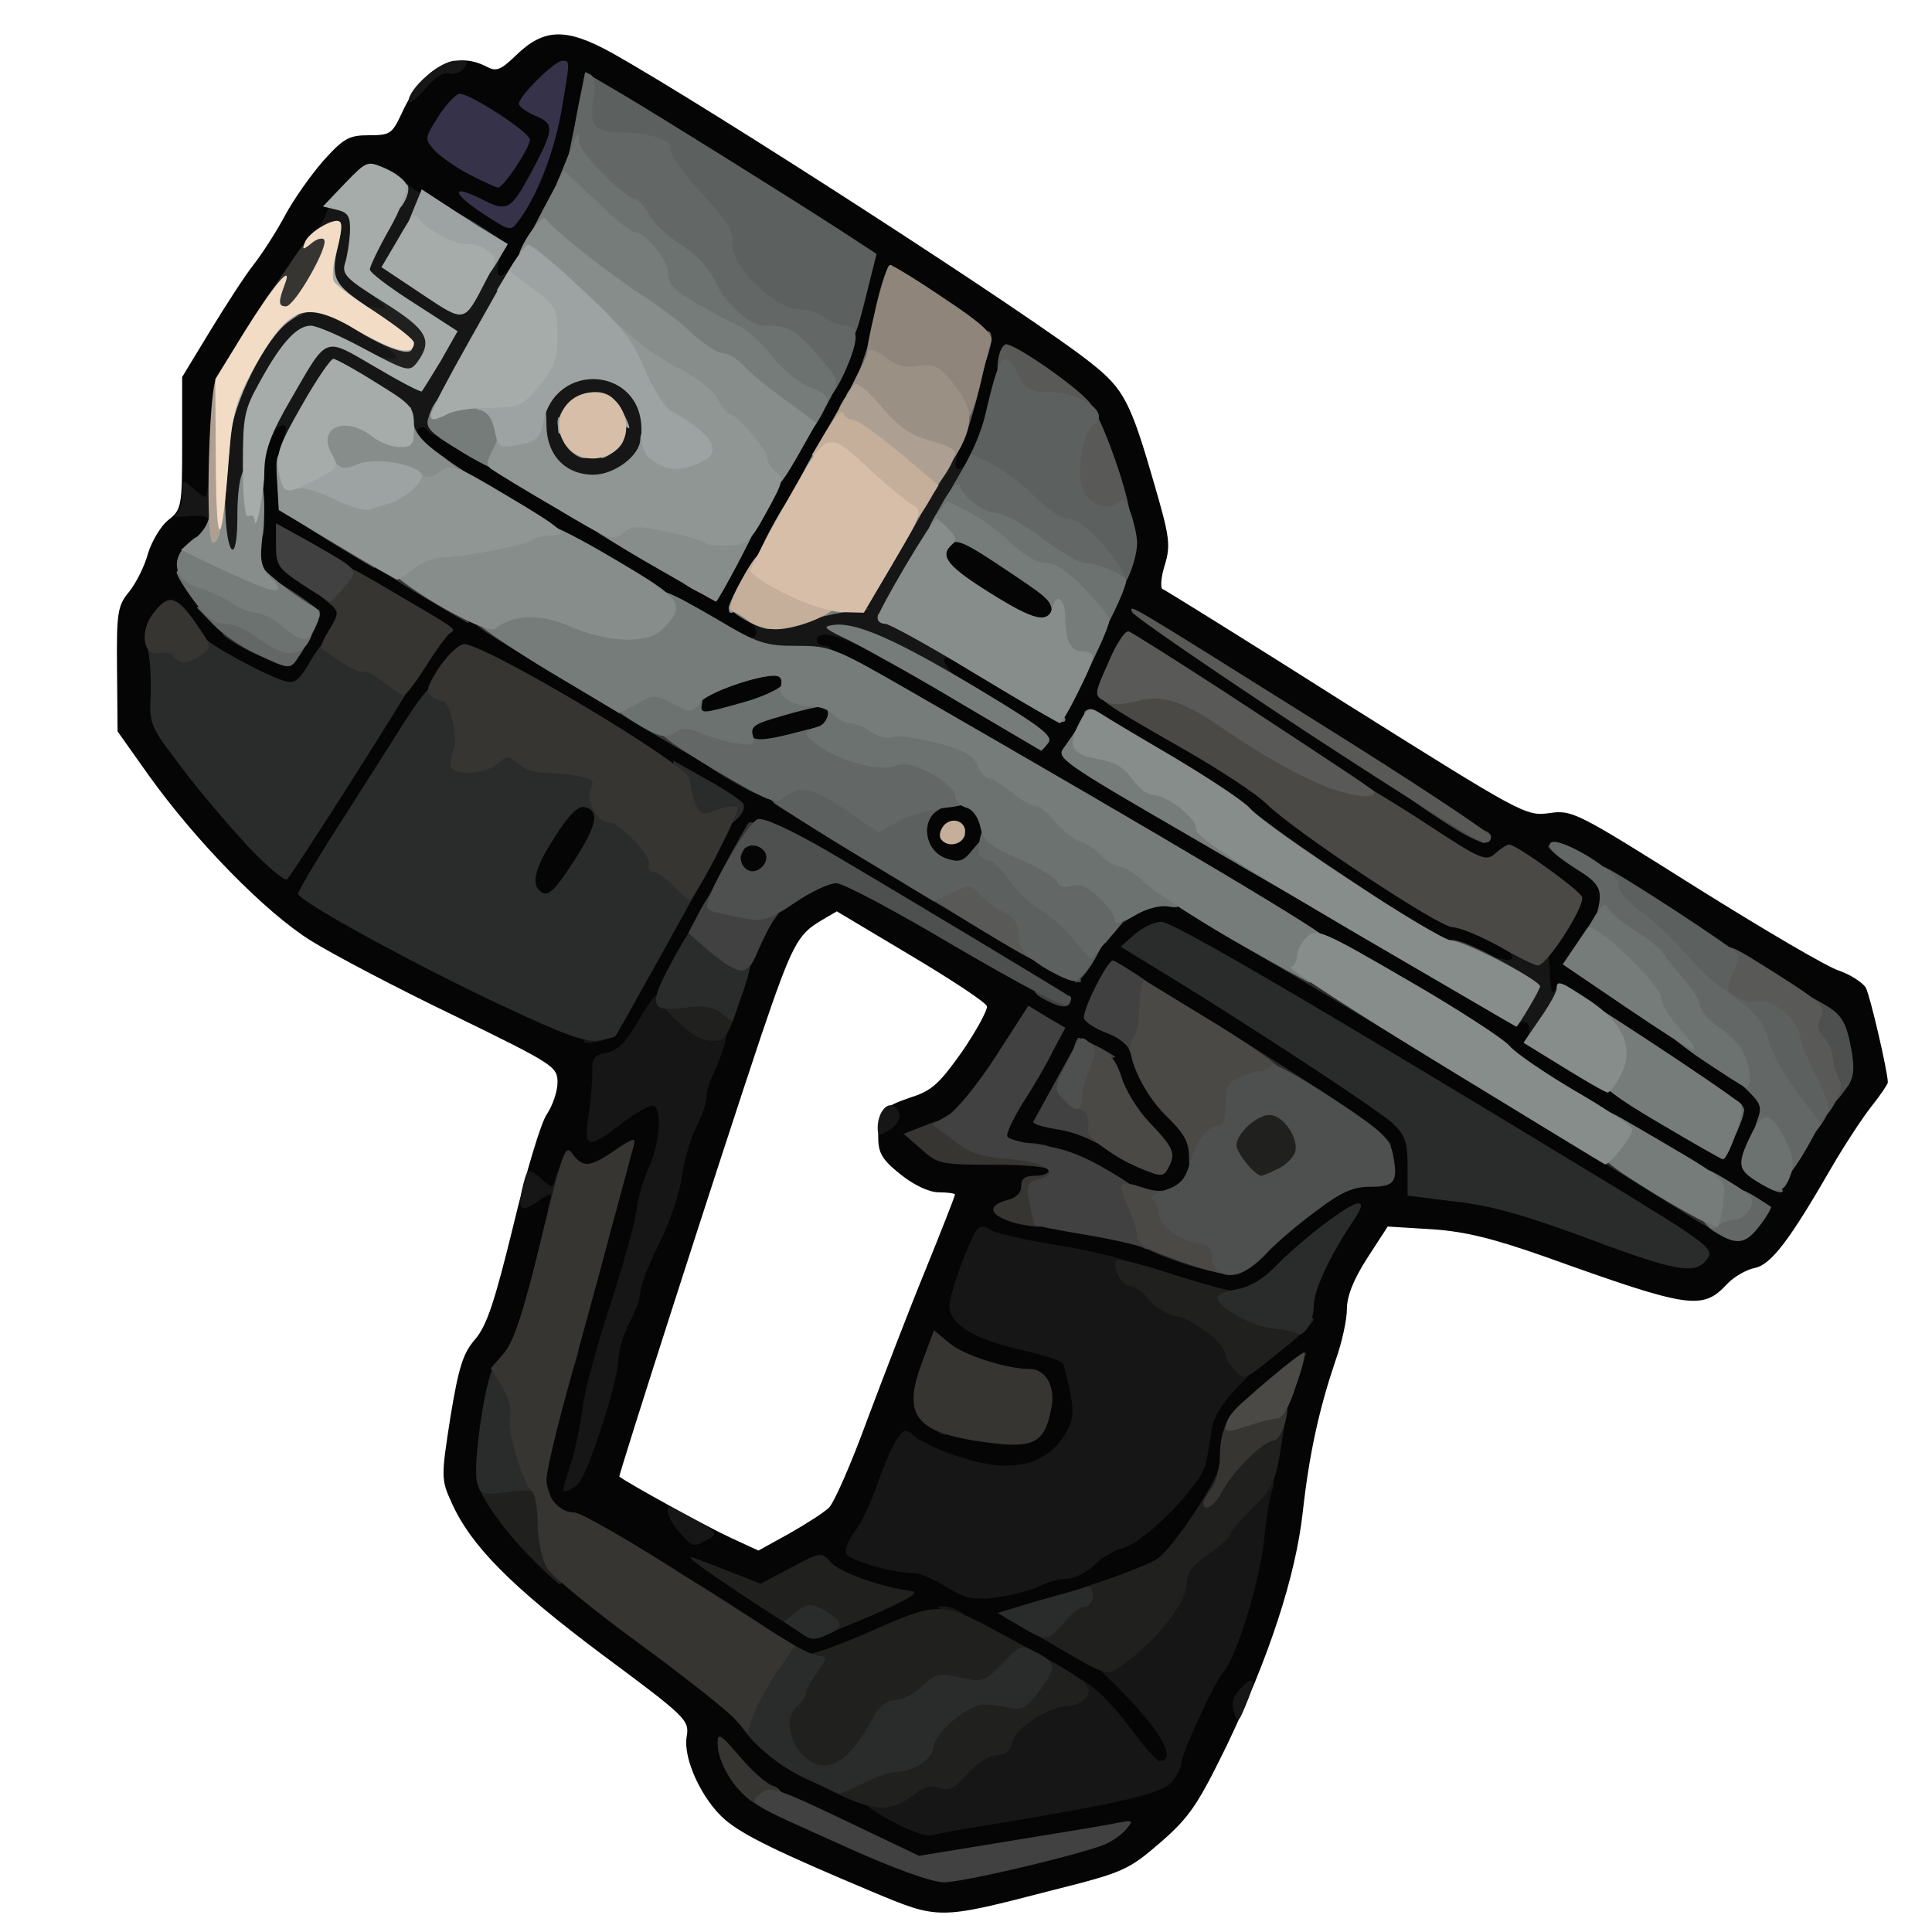 <?xml version="1.0" encoding="utf-8"?>
<!DOCTYPE svg PUBLIC "-//W3C//DTD SVG 1.0//EN" "http://www.w3.org/TR/2001/REC-SVG-20010904/DTD/svg10.dtd">
<svg version="1.0" xmlns="http://www.w3.org/2000/svg" width="32px" height="32px" viewBox="0 0 350 350" preserveAspectRatio="xMidYMid meet">
 <g fill="#050505">
  <path d="M158 342.7 c-16.9 -7.1 -23.3 -10.2 -26.6 -13 -4.2 -3.6 -7.7 -11.1 -7 -15.1 0.5 -3 0 -3.5 -15.5 -15 -16.4 -12.3 -23.6 -19.6 -27.1 -27.4 -1.9 -4.2 -1.9 -4.6 -0.2 -15.5 1.5 -9.1 2.3 -11.6 4.5 -14.1 2.1 -2.5 3.5 -6.7 6.9 -20.6 2.3 -9.6 5 -18.7 6.1 -20.2 1 -1.5 1.9 -4.1 1.9 -5.7 0 -2.9 -0.7 -3.3 -18.7 -12.1 -10.4 -5 -22 -11.1 -26 -13.6 -8.2 -5.1 -20.9 -18.1 -29.4 -30 l-5.6 -7.9 -0.1 -11.3 c-0.1 -10.2 0.1 -11.5 2.2 -14 1.2 -1.5 2.8 -4.6 3.4 -6.9 0.7 -2.3 2.4 -5.1 3.7 -6.1 2.4 -1.9 2.5 -2.4 2.5 -13.9 l0 -12 5.1 -8.4 c2.8 -4.6 6.3 -10 7.8 -11.9 1.5 -1.9 4.1 -5.9 5.7 -8.9 1.6 -3 4.8 -7.5 7 -10 3.6 -4 4.6 -4.6 8.2 -4.6 3.8 0 4.2 -0.2 5.9 -3.8 3.8 -8.5 9.6 -11.7 15.5 -8.6 1.7 0.9 2.5 0.6 5.2 -2 5.1 -5 9.1 -5.1 17.3 -0.6 17.2 9.6 76.8 48.1 87 56.3 5.9 4.7 7.1 6.9 11.5 22.2 2.7 9.3 2.9 10.8 1.8 14.4 -0.7 2.2 -0.8 4.2 -0.4 4.3 0.5 0.2 15.5 9.5 33.3 20.8 31.9 20 32.5 20.4 36.8 19.8 4.1 -0.6 4.9 -0.2 26.5 13.4 12.3 7.7 24 14.6 26.1 15.2 2 0.7 4.1 2.1 4.7 3 0.8 1.5 4 15.3 4 17.2 0 0.3 -1.4 2.4 -3.1 4.5 -1.7 2.2 -4.9 7.1 -7.1 10.9 -7.5 13 -10.9 17.6 -13.9 18.2 -1.5 0.3 -3.8 1.6 -5 2.9 -4.5 4.8 -6.7 4.5 -32.9 -4.9 -9.4 -3.3 -14.5 -4.6 -20.5 -5 l-8.1 -0.5 -3.7 5.7 c-2.5 3.9 -3.7 6.9 -3.7 9.3 0 1.9 -0.9 6.1 -2.1 9.4 -2.9 8.6 -4.7 16.6 -5.9 27.4 -1.3 11.7 -6.2 26.5 -13.9 42.5 -5.1 10.4 -6.6 12.7 -11.9 17.3 -5.8 5 -6.7 5.4 -19.4 8.6 -20.9 5.4 -20.6 5.4 -32.8 0.3z m20.5 -15.6 c14.5 -2.4 25.1 -4.4 26.2 -5 2 -1 -6.7 -11.5 -12.7 -15.4 -8.2 -5.2 -20.5 -11.7 -22.1 -11.7 -0.8 0 -5.4 1.8 -10.4 4 -4.9 2.2 -10.4 4 -12.3 4 -2.6 0 -7.9 -2.9 -23.7 -13 -11.3 -7.1 -21.3 -13 -22.4 -13 -6.4 0 -6.8 -8.9 -1.2 -28.6 2.2 -7.7 4.9 -17.7 6.1 -22.4 1.1 -4.7 2.3 -9.3 2.6 -10.2 0.4 -1.4 -0.1 -1.8 -1.9 -1.8 -2.3 0 -2.6 0.7 -6.2 15.5 -2.7 11.4 -4.3 16.3 -6.1 18.5 -1.6 1.9 -3 5.4 -3.9 10.1 -1.2 6.5 -1.2 7.6 0.2 10.3 4 7.8 10.7 13.8 34.6 31.3 5.4 4 11.3 9.1 13.1 11.4 2.5 3.3 6 5.7 16.2 10.9 8.3 4.4 13.8 6.6 15.4 6.4 1.4 -0.2 5.2 -0.8 8.5 -1.3z m36.7 -20.8 c1.1 -2.7 2.6 -5.5 3.4 -6.3 2.2 -2.6 7.4 -19.2 7.4 -23.7 0 -2.3 0.7 -6.8 1.5 -10 1.7 -6.6 1.9 -9.3 0.5 -9.3 -1.6 0 -4 5.7 -4 9.6 0 2.8 -1.2 5.5 -4.7 10.7 -2.7 3.8 -5.7 7.5 -6.8 8.2 -1.1 0.8 -6.4 2.8 -11.8 4.6 l-9.8 3.2 7.5 4.4 c5.2 3 8.5 5.7 10.6 8.8 1.7 2.5 3.3 4.5 3.6 4.5 0.3 0 1.4 -2.1 2.6 -4.7z m-63 -15.4 c1.9 -1 1.8 -1.2 -1.4 -2.8 -2.9 -1.5 -3.6 -1.5 -5.6 -0.3 -2.1 1.4 -2.1 1.5 -0.5 2.8 2.2 1.6 4.8 1.8 7.5 0.3z m32.8 -6.4 c1.4 -0.8 3.7 -1.4 5.1 -1.5 1.5 0 3.7 -1.1 5.1 -2.4 1.3 -1.4 3.7 -2.8 5.3 -3.2 3.4 -0.8 13.1 -10.1 14.5 -14 0.6 -1.4 1 -4 1 -5.8 0 -4.2 2.3 -7 11.6 -14.7 5.8 -4.7 7.4 -6.6 7.4 -8.6 l0 -2.6 -2.6 2.4 c-3.8 3.6 -13 3.3 -25.4 -0.8 -5.2 -1.8 -12.4 -3.7 -16 -4.3 -3.6 -0.6 -7.7 -1.3 -9.1 -1.6 -2.4 -0.5 -2.9 -0.1 -4.5 4.2 l-1.8 4.6 2.5 1.9 c1.3 1 5.7 2.5 9.7 3.4 8.2 1.9 8.5 2.2 9.7 11.7 1.2 9.9 -2.8 14.4 -13.6 15.4 -5 0.5 -7.8 0.2 -12.8 -1.5 -3.5 -1.2 -6.4 -2.1 -6.6 -1.9 -1 1.4 -5.3 14.3 -5 14.9 0.3 0.4 2.9 1.1 5.9 1.4 2.9 0.4 6.6 1.6 8.2 2.6 3.4 2.2 7.9 2.4 11.4 0.4z m-34.8 -11.4 c0.9 -0.9 4 -7.9 6.8 -15.6 2.9 -7.7 7.6 -20 10.6 -27.3 3 -7.4 5.4 -13.5 5.4 -13.8 0 -0.2 -1.3 -0.4 -2.9 -0.4 -1.8 0 -4.5 -1.3 -6.9 -3.2 -3.4 -2.7 -4.1 -3.9 -4.1 -6.8 -0.1 -4.6 0.6 -5.4 5.9 -7.2 3.8 -1.2 5.2 -2.5 9.3 -8.3 2.6 -3.8 4.6 -7.5 4.5 -8.2 -0.2 -0.7 -6.4 -4.8 -13.8 -9.2 l-13.4 -8 -2.9 1.7 c-4.2 2.5 -5.2 4.3 -10.8 20.8 -7.8 23.3 -25.9 79.7 -25.7 79.9 1.7 1.3 16.1 9.2 20 11 l5.2 2.4 5.6 -3.1 c3 -1.7 6.3 -3.8 7.2 -4.7z m35.6 -16.3 c2.1 -2.1 1.4 -4.7 -1.5 -5.4 -1.6 -0.3 -5.2 -1.2 -8.1 -1.9 -5.2 -1.2 -5.4 -1.2 -6.4 1.1 -0.8 1.7 -0.8 2.7 0.2 3.9 2.5 3 13.5 4.6 15.8 2.3z m40.8 -32.9 c1.6 -1.8 5.5 -5.1 8.8 -7.5 4.5 -3.4 6.7 -4.4 9.7 -4.4 6.8 0 4.7 -2.6 -10.3 -12.4 -25.8 -16.8 -31.8 -20.2 -32.9 -18.5 -0.9 1.5 1.3 3.9 3.7 3.9 0.7 0 2 2.3 2.9 5.1 1.1 3.3 3.2 6.6 5.9 9.1 4 3.9 4.1 4.3 4.1 10.5 0 8.2 -1.5 9.6 -9.7 9.1 -4.2 -0.3 -7 -1.3 -10.7 -3.6 -4.7 -2.8 -5.1 -2.9 -5.1 -1.2 0 1.5 -0.7 2 -2.5 2 -1.6 0 -2.5 0.6 -2.5 1.5 0 0.8 0.4 1.5 0.8 1.5 4 0 20.4 3.6 25 5.5 7.5 3.2 9.3 3.1 12.8 -0.6z m71.4 -0.4 c0 -0.2 -2.6 -1.9 -5.7 -3.8 -3.2 -1.9 -20.6 -12.4 -38.8 -23.4 -18.1 -11 -34.1 -20.5 -35.5 -21.3 -5.2 -2.6 0.1 1 16.7 11.5 22.3 14.2 23.3 15.1 23.3 21.9 l0 5.3 7.9 0.7 c5.7 0.5 11 1.9 19.2 5.1 11.6 4.4 12.9 4.9 12.9 4z m28.5 -21.9 c5.7 -9.2 6.3 -11.1 4.3 -13.8 -1.2 -1.5 -33.6 -22.4 -36.5 -23.5 -0.8 -0.3 -1.3 0.2 -1.3 1.2 0 1 -0.9 3.2 -2 4.9 l-1.9 3.2 16.5 11.4 16.6 11.3 -0.5 5.1 c-0.2 2.8 -0.8 6.2 -1.2 7.6 -1.1 3.6 -0.2 2.5 6 -7.4z m-147.5 3.4 l0 -2.9 -3.4 2.2 c-3.9 2.5 -3.7 3.7 0.5 3.7 2.5 0 2.9 -0.4 2.9 -3z m23.1 -2.7 c-0.6 -1 -1.8 -3.6 -2.6 -5.8 l-1.6 -4 -2.3 4 c-2.7 4.7 -2.5 5.5 1.3 5.5 1.6 0 3.4 0.7 4.1 1.5 1.7 2 2.4 1.2 1.1 -1.2z m108.6 0.4 c-0.7 -1.8 -27.1 -19.7 -29.1 -19.7 -0.9 0 -1.6 0.8 -1.6 1.8 0 1.2 4.7 4.5 15.3 10.8 8.3 5 15.4 8.9 15.6 8.8 0.2 -0.2 0.1 -0.9 -0.2 -1.7z m-184.2 -11.7 c0.8 -1.9 3.1 -8.2 5.1 -14 2 -5.8 4.5 -11.7 5.6 -13.2 l1.9 -2.8 -2.8 0 c-2.6 0.1 -3.5 1.3 -11.6 16 -6.7 12.1 -9.4 16.1 -11.2 16.6 -1.6 0.4 -2.4 1.5 -2.7 3.4 -0.4 2.7 -0.3 2.8 1.6 1.4 1.1 -0.8 3.8 -1.4 5.9 -1.4 3.2 0 4 0.4 4.5 2.3 0.5 2 0.7 1.8 1.5 -1.3 0.5 -1.9 1.5 -5.1 2.2 -7z m143.4 0.5 c-2 -1.9 -114.3 -67.3 -120.1 -69.9 -4.4 -2 -4.8 -2.4 -4.8 -5.8 l0 -3.8 5.2 0 c4 0 6.5 0.8 11.5 3.5 4.8 2.8 6.3 3.2 6.3 2 0 -3.2 6.5 -1.7 14.8 3.4 l7.9 4.9 1.8 -3.6 c1 -2 3.7 -8.2 6 -13.7 l4.1 -10 -2.1 -7.5 c-3.4 -11.8 -4.9 -14.5 -10.5 -18.9 -2.9 -2.3 -5.5 -4 -5.7 -3.7 -0.2 0.2 -1.1 3 -1.9 6.3 -0.8 3.2 -2.2 7.5 -3.1 9.6 -1.5 3.4 -2 3.7 -5.5 3.7 -3.8 0 -3.8 0 -3.8 -4.1 0 -2.2 0.5 -5 1.2 -6.2 0.6 -1.2 1.9 -5.2 2.8 -8.9 l1.8 -6.7 -5.4 -3.5 c-2.9 -2 -5.8 -3.7 -6.4 -3.8 -0.7 -0.2 -2.1 3.5 -3.4 8.2 -1.8 6.7 -4.5 12.5 -12.8 27 -8.4 14.6 -10.3 18.7 -9.2 19.3 0.9 0.5 1.4 2.4 1.4 5.2 0 3.8 0.3 4.4 2.3 4.7 1.6 0.2 2.3 1.1 2.5 3.1 0.3 2.4 0.7 2.7 4.3 2.7 l4 0 -0.3 4.7 -0.3 4.7 -5 1.3 c-2.7 0.7 -7 1.3 -9.5 1.3 l-4.5 0 15.5 9.3 15.5 9.3 0.3 -5 c0.2 -2.8 0.8 -5.6 1.4 -6.3 0.6 -0.8 3.4 -1.3 6.9 -1.3 6.7 0 7.9 1.2 7.9 7.7 0 5.3 -2.2 8.1 -6.6 8.5 l-3.5 0.3 7.8 4.6 c4.3 2.6 9.4 5.6 11.4 6.8 l3.6 2.1 3.2 -4.5 c4 -5.6 7.6 -7.5 13.9 -7.5 5.2 0 9.8 2.4 45.7 24.2 13 7.9 16.9 9.8 13.4 6.3z m-151.1 -25 c5.6 -10.1 10.2 -18.8 10.2 -19.2 0 -0.9 -42.4 -26.3 -43.8 -26.3 -0.5 0 -4.4 5.5 -8.6 12.3 -4.3 6.7 -10 15.7 -12.7 19.9 l-4.9 7.7 10.2 5.7 c10.6 5.9 36.6 18.4 38.3 18.4 0.6 0 5.6 -8.3 11.3 -18.5z m159.2 14.6 c0 -3 -1.4 -4.1 -5.2 -4.1 -2.2 0 -4.9 -0.5 -6.1 -1.1 -3.8 -2 -0.9 0.3 4 3.2 5 2.9 7.3 3.5 7.3 2z m4 -17.4 c0 -0.2 -1.7 -1.5 -3.7 -2.9 -2.9 -1.9 -4.8 -2.3 -7.9 -2 -4.6 0.4 -3.1 1.2 -26.4 -14 -8 -5.2 -19.8 -12.9 -26.4 -17.2 -11.5 -7.5 -14.3 -8.4 -13.4 -4.1 0.1 1 5.8 4.9 12.8 9 6.9 4 13.9 8.6 15.5 10.2 4.8 4.7 31.2 22.3 33.4 22.3 2.7 0 11.1 4.1 11.1 5.4 0 0.6 1.1 -0.6 2.5 -2.6 1.4 -2 2.5 -3.9 2.5 -4.1z m-137 -5.7 c1.3 -0.9 1.3 -1.1 0 -2 -2.2 -1.5 -3 -1.2 -3 1 0 2.2 0.8 2.5 3 1z m79.8 -7.3 c-2.9 -2.9 -24.5 -16.7 -26.2 -16.7 -0.3 0 -0.6 0.6 -0.6 1.3 0 0.9 27.8 18.4 29.8 18.7 0.2 0 -1.2 -1.5 -3 -3.3z m-161.1 -16.8 l12.2 -18.9 -3.7 -2.4 c-8.1 -5.1 -8.2 -5.1 -8.2 -1.2 0 2.2 -1.3 5.7 -3.6 9.5 -3.4 5.7 -3.9 6.1 -7.3 6.1 -5.2 0 -17.5 -6.2 -19.7 -10 -2.4 -3.9 -3.8 -3.8 -3 0.1 0.3 1.7 0.6 5.3 0.6 8 0 4.3 0.6 5.5 6.1 12.6 6.5 8.3 12.9 15.3 13.9 15.2 0.3 0 6 -8.5 12.7 -19z m69.3 0.6 c0 -2.2 -0.4 -2.5 -3.7 -2.5 l-3.7 0 3.4 2.5 c1.9 1.3 3.6 2.4 3.8 2.5 0.1 0 0.2 -1.1 0.2 -2.5z m-8.8 -7.7 l0.3 -4.3 6 -1.7 c3.3 -0.9 5.3 -1.7 4.4 -1.7 -1.7 -0.1 -54.3 -30.7 -59.7 -34.8 -2.8 -2.1 -3.3 -3 -3 -6.1 0.6 -7 3.4 -6 30.6 10.3 13.3 8 24.6 14.5 25 14.5 0.4 0 5.8 -9.1 12 -20.1 9 -16.2 11.6 -21.6 12.9 -27.5 0.9 -4.1 1.4 -7.6 1.2 -7.7 -1 -0.8 -28.3 -18 -36.4 -23 l-9 -5.4 -1.5 7.1 c-1.1 4.8 -3.4 10.5 -6.9 16.9 -5.4 9.7 -5.4 9.7 -9.3 9.7 -3.7 0 -3.8 -0.1 -3.8 -3.4 0 -3.8 -1.4 -5.1 -10 -9.7 -2.5 -1.3 -5.5 -3.2 -6.8 -4.4 l-2.4 -2 -2.9 3.3 c-1.6 1.8 -2.9 4.1 -2.9 5.2 0 1.1 -0.4 2 -1 2 -1 0 -4.7 5.2 -14.3 20.3 l-5.7 9.1 0 12.5 c0 12.5 0 12.5 -2.7 14.7 l-2.8 2.2 4.1 4.9 c4.7 5.6 10.1 8.8 12.1 7.1 2 -1.6 1.7 -2.2 -3.2 -5.6 l-4.6 -3.2 0.7 -14.3 c0.4 -7.8 1.1 -15 1.6 -15.9 0.6 -1.3 2.1 -1.8 4.9 -1.8 l4.1 0 -0.6 4.8 c-1.5 11.5 -5.2 8.1 33.4 31.3 19 11.4 34.8 20.8 35.2 20.8 0.4 0.1 0.8 -1.8 1 -4.1z m-33.9 -99.3 c0.4 -0.9 -0.5 -2.2 -2.2 -3.5 -3.5 -2.4 -4.7 -2.5 -5.5 -0.5 -0.4 1 0.5 2.2 2.7 3.5 3.8 2.4 4.3 2.4 5 0.5z"/>
  <path d="M176.6 110.6 c-7.7 -4.9 -8.6 -5.9 -8.6 -9.8 0 -4.8 0.9 -5.8 5.4 -5.8 3.3 0 5.7 1 12.4 5.6 l8.3 5.5 -0.3 4.2 -0.3 4.2 -5 0.2 c-4.4 0.3 -5.8 -0.2 -11.9 -4.1z"/>
  <path d="M94.7 164.3 c-0.4 -0.3 -0.7 -2.8 -0.7 -5.4 0 -3.9 0.7 -6 3.6 -10.4 l3.5 -5.6 4.7 0.3 4.7 0.3 0.3 4.5 c0.2 3.9 -0.3 5.5 -3.7 10.8 -3.8 5.8 -4.3 6.2 -7.9 6.2 -2.1 0 -4.2 -0.3 -4.5 -0.7z"/>
 </g>
 <g fill="#151615">
  <path d="M162.1 330.2 c-6.2 -3.2 -7.2 -4.7 -3.9 -5.8 1.3 -0.4 3.4 -1.5 4.7 -2.5 1.3 -1.1 3.6 -1.9 5.1 -1.9 1.5 0 3.6 -1 5 -2.5 1.3 -1.4 3.3 -2.5 4.6 -2.5 1.5 0 2.4 -0.8 2.8 -2.5 0.7 -2.7 6.9 -6.5 10.6 -6.5 1.1 0 2.3 -0.7 2.6 -1.5 0.9 -2.3 6.2 1.8 11.2 8.6 2.4 3.3 4.8 5.9 5.2 5.9 3.6 0 -0.1 -6.1 -8.5 -14.3 -3.5 -3.3 -3.8 -4 -2.4 -5 7.6 -5.8 12.9 -12.2 12.9 -15.8 0 -1.9 1 -3.4 4 -5.4 2.2 -1.5 4 -3.2 4 -3.7 0 -1.8 6.5 -6.8 8.8 -6.8 1.9 0 2.3 0.4 1.7 1.8 -0.4 0.9 -1.1 5.1 -1.5 9.2 -0.8 7.6 -5 21.2 -7.4 24 -1.7 1.9 -7.6 14.8 -7.6 16.5 0 0.7 -0.8 2.2 -1.7 3.3 -1.8 2.1 -8.4 3.7 -32.6 7.7 -5.3 0.8 -10.3 1.8 -11 2 -0.6 0.3 -3.6 -0.7 -6.6 -2.3z"/>
  <path d="M223.5 310 c-0.5 -1.6 -0.1 -2.8 1.4 -4.3 2.4 -2.5 2.7 -1.3 0.7 3.4 -1.3 3.1 -1.4 3.1 -2.1 0.9z"/>
  <path d="M171 292 c-1.3 -0.9 -1.3 -1 0 -1 0.8 0 2.2 0.5 3 1 1.3 0.9 1.3 1 0 1 -0.8 0 -2.2 -0.5 -3 -1z"/>
  <path d="M183.1 291.6 c0.2 -0.2 4 -1.4 8.4 -2.6 4.3 -1.2 8.6 -2.5 9.5 -2.7 0.9 -0.4 0.7 0 -0.5 1 -1.1 0.9 -3.1 1.7 -4.5 1.7 -1.4 0 -3.6 0.7 -5 1.5 -2.2 1.2 -9.1 2.2 -7.9 1.1z"/>
  <path d="M171.5 287.5 c-2.2 -1.3 -4.8 -2.5 -5.7 -2.5 -4.1 0 -12 -2.3 -12.5 -3.6 -0.3 -0.7 0.4 -2.5 1.5 -3.9 1.1 -1.3 3 -5.3 4.2 -8.8 1.2 -3.4 2.8 -7.1 3.6 -8.2 1.3 -1.7 1.5 -1.7 3.1 -0.3 1 0.9 4.6 2.6 8.1 3.7 9.1 3.1 15.6 1.7 19.1 -4 1.5 -2.4 1.7 -3.9 1 -7.5 -0.5 -2.5 -1.1 -4.9 -1.4 -5.4 -0.3 -0.5 -3.7 -1.6 -7.7 -2.5 -8.3 -1.9 -12.8 -4.6 -12.8 -7.9 0 -2.3 3.7 -12.3 5.1 -14 0.5 -0.5 1.3 -0.5 2.1 0.1 0.7 0.6 6 1.8 11.8 2.8 5.8 0.9 11.8 2.3 13.4 3.1 1.6 0.8 3.3 1.4 3.9 1.4 0.5 0 1.8 1.1 2.8 2.4 1.1 1.4 3.4 2.8 5.2 3.1 3.2 0.7 8.7 5 8.7 6.9 0 0.5 0.8 1.8 1.7 2.8 1.6 1.8 1.4 2.1 -2.6 6.2 -2.8 2.9 -4.3 5.4 -4.6 7.7 -0.3 1.9 -0.7 4.6 -1.1 6.2 -0.8 3.7 -11.1 14.2 -14.9 15.1 -1.6 0.4 -4 1.8 -5.3 3.2 -1.4 1.3 -3.6 2.4 -4.9 2.4 -1.3 0 -3.6 0.6 -5.1 1.4 -1.5 0.7 -4.9 1.6 -7.7 2 -4.2 0.5 -5.6 0.2 -9 -1.9z"/>
  <path d="M152.3 286 c-1.3 -0.5 -2.3 -1.5 -2.3 -2.1 0 -0.8 0.4 -0.8 1.3 -0.1 0.7 0.6 2.4 1.6 3.8 2.1 1.3 0.5 1.7 1 0.9 1 -0.8 0 -2.5 -0.4 -3.7 -0.9z"/>
  <path d="M123.2 277.7 c-1.9 -2 -2.9 -4.7 -1.8 -4.7 0.2 0 2.3 1.1 4.6 2.4 4 2.3 4.1 2.5 2.2 3.5 -2.7 1.4 -2.5 1.5 -5 -1.2z"/>
  <path d="M216.9 273.5 c2.9 -4.4 4.1 -7.1 4.1 -9.7 0 -4.7 1.7 -8.3 4.7 -10.3 3.1 -2 3 -0.5 -0.2 2.5 -1.4 1.3 -2.5 2.9 -2.5 3.6 0 5.2 -2.4 11.4 -6.1 15.4 l-4 4.5 4 -6z"/>
  <path d="M102 269.8 c0 -0.2 0.7 -2.5 1.6 -5.3 0.8 -2.7 1.7 -7.2 2 -9.9 0.3 -2.6 2.5 -10.7 4.9 -18 2.3 -7.2 4.5 -14.9 4.8 -17.2 0.2 -2.3 1.3 -5.8 2.2 -7.8 2 -4.2 2.5 -10.7 0.9 -11.3 -0.6 -0.2 -3.1 1.2 -5.7 3.2 -6.2 4.7 -7 4.6 -6.1 -1.2 0.4 -2.7 0.7 -6.2 0.7 -7.9 -0.1 -2.7 0.3 -3.3 2.7 -3.7 2.1 -0.5 3.5 -2 5.9 -6.2 3.6 -6.4 5.8 -7 9.8 -2.5 1.4 1.6 3.5 3 4.5 3 1.7 0 1.9 0.5 1.3 3.3 -0.4 1.7 -1.4 4.4 -2.1 5.9 -0.8 1.5 -1.4 3.5 -1.4 4.5 0 1 -0.9 3.6 -1.9 5.6 -1.1 2.1 -2.2 6.1 -2.6 9 -0.4 2.9 -2.2 8.3 -4.1 12 -1.9 3.8 -3.4 7.7 -3.4 8.8 0 1 -0.9 3.6 -2 5.6 -1.1 2.1 -2 5.2 -2 6.8 0 3.5 -5.3 20 -7.1 22.1 -1 1.2 -2.9 2 -2.9 1.2z"/>
  <path d="M167.9 258 c-3.1 -2.6 -1.5 -2.6 1.8 0 1.4 1.1 2.1 2 1.5 2 -0.5 0 -2 -0.9 -3.3 -2z"/>
  <path d="M103.1 248 c0 -0.8 0.4 -2.4 0.9 -3.5 0.5 -1.3 0.9 -1.4 0.9 -0.5 0 0.8 -0.4 2.4 -0.9 3.5 -0.5 1.3 -0.9 1.4 -0.9 0.5z"/>
  <path d="M181.4 220.5 c-1 -0.8 -1.4 -1.5 -0.8 -1.5 0.5 0 1.4 0.4 2 0.9 0.5 0.5 2 1.1 3.4 1.4 l2.5 0.4 -2.6 0.2 c-1.4 0 -3.4 -0.6 -4.5 -1.4z"/>
  <path d="M99.4 218.4 c0.7 -2.5 0.6 -2.5 -1.6 -1 -3.3 2.3 -4 2 -3.3 -1.6 1 -4.3 1.1 -4.4 3.5 -2.3 2 1.8 2.1 1.8 2.7 -0.3 0.3 -1.2 0.9 -1.9 1.4 -1.6 1.3 0.8 1.1 6.8 -0.3 8.2 -2 2 -3.1 1.4 -2.4 -1.4z"/>
  <path d="M110 209.6 c0 -0.2 1.1 -1.1 2.3 -1.9 1.9 -1.2 2.4 -1.3 2.4 -0.2 0 0.8 -0.4 1.2 -0.8 0.9 -0.4 -0.2 -1 0 -1.4 0.6 -0.6 0.9 -2.5 1.4 -2.5 0.6z"/>
  <path d="M159 204.3 c0 -2.6 1.6 -4.7 2.9 -3.9 1.7 1.1 1.3 3 -0.9 4.4 -1.7 1 -2 1 -2 -0.5z"/>
  <path d="M276.9 189.3 c-0.1 -0.5 0 -1.6 0.1 -2.6 0.1 -1.3 -0.4 -1.7 -1.7 -1.5 -1.4 0.2 -1.9 -0.4 -2.1 -2.7 -0.2 -1.6 -1 -3.4 -1.8 -3.8 -0.8 -0.4 -1.4 -1.9 -1.4 -3.2 0 -1.8 0.4 -2.2 2 -1.8 2.5 0.7 2.6 -0.5 0.3 -2.3 -1.6 -1.2 -1.4 -1.3 1.7 -1.4 4.2 0 6.5 1.3 6.6 3.7 0.4 6.5 0.4 6.8 1.3 5.4 1.1 -1.8 3.1 -0.5 3.1 2 0 2.8 -4.2 8.9 -6.2 8.9 -1 0 -1.9 -0.3 -1.9 -0.7z"/>
  <path d="M107.3 187.8 c1.6 -0.6 3.5 -2.5 4.7 -4.9 1.1 -2.1 2.5 -3.9 3.1 -3.9 0.6 0 0.9 0.3 0.7 0.8 -2.8 5.9 -4.4 8.1 -6.2 8.6 -3.5 1 -5.3 0.5 -2.3 -0.6z"/>
  <path d="M160 119.4 c-7.2 -4.2 -12 -5.6 -12 -3.4 0 0.6 0.7 1 1.5 1 0.8 0 1.5 0.7 1.5 1.5 0 1.2 -1.6 1.5 -8.5 1.5 -8.5 0 -8.5 0 -8.5 -2.6 0 -1.9 0.4 -2.5 1.5 -2 2.1 0.8 1.9 -2.1 -0.2 -3.3 -1.5 -0.8 -1 -1.1 2.2 -1.1 2.2 0 5.1 -0.7 6.5 -1.5 1.4 -0.8 4.1 -1.4 6 -1.5 3.5 0 3.7 -0.2 11.4 -13.5 6.4 -11.2 8.2 -13.5 10.1 -13.5 1.8 0 2.2 0.4 1.8 2 -0.7 2.5 0.5 2.6 2.3 0.3 1.2 -1.6 1.3 -1.4 1.4 1.8 0 2.5 -1.6 6.3 -6 13.7 -3.3 5.5 -6 10.5 -6 10.9 0 0.4 2 1.9 4.5 3.2 3.4 1.8 4.5 3 4.5 4.7 0 1.7 -0.4 2.2 -1.5 1.8 -2 -0.8 -1.9 0.5 0.2 2.8 1.5 1.7 1.4 1.8 -1.8 1.7 -2.1 -0.1 -6.3 -1.8 -10.9 -4.5z"/>
  <path d="M37.9 99.8 c-0.1 -1.8 -0.1 -4 0 -4.9 0.1 -1.3 -0.6 -1.6 -3.6 -1.4 -2.1 0.2 -3.2 0.1 -2.5 -0.2 0.6 -0.3 1.2 -1.8 1.2 -3.5 0 -3 0.1 -3 1.8 -1.5 1 1 2.1 1.7 2.4 1.7 0.3 0 0.9 -4.2 1.2 -9.2 0.6 -8.1 1.1 -10.2 4.3 -16.4 3.8 -7.3 8.1 -11.4 12 -11.4 1.8 0 2.2 -0.7 2.5 -5 0.2 -2.9 -0.1 -5 -0.7 -5 -0.5 0 -0.3 -0.6 0.6 -1.3 0.9 -0.7 1.9 -2.4 2.3 -3.9 0.5 -2.3 1.2 -2.8 3.7 -2.8 2.1 0 3.2 0.6 3.7 2.1 0.7 1.9 1 1.7 2.7 -2 l1.8 -4.1 2.4 2.2 c1.4 1.3 2.7 2.1 3.1 1.9 0.3 -0.2 1.1 0.3 1.6 1.2 0.8 1.2 0.4 2.9 -1.2 6.3 -1.3 2.5 -2.2 4.7 -2 4.8 0.2 0.2 1.8 1.3 3.5 2.5 3.8 2.6 4.6 2.3 6.3 -1.9 0.9 -2.2 1.9 -3 3.6 -3 2.1 0 2.3 0.4 1.8 2.5 -0.7 2.9 0.3 3.3 2.2 0.7 1.2 -1.5 1.3 -1.3 1.4 2.2 0 2.9 -1.6 6.5 -6.5 15.3 -3.6 6.3 -6.5 11.9 -6.5 12.4 0 1.2 -2.7 1.1 -3.5 -0.1 -0.4 -0.6 -1.1 -0.8 -1.6 -0.4 -0.6 0.4 -0.6 1.1 0.2 2 0.9 1.1 0.7 1.4 -1.5 1.4 -2 0 -2.6 -0.5 -2.6 -2.3 0 -1.6 -1.4 -3.1 -5.2 -5.4 l-5.3 -3.2 -3 5 c-2.1 3.5 -3.6 4.9 -5.2 4.9 -1.6 0 -2.1 -0.4 -1.7 -1.5 0.8 -2.1 -0.8 -1.9 -2.8 0.4 -1.1 1.3 -1.9 5.2 -2.4 12.7 l-0.9 10.9 -3.7 0.3 c-3.7 0.3 -3.8 0.2 -3.9 -3z m37.5 -39.5 c-1 -0.7 -2.3 -1.3 -2.8 -1.3 -0.6 0 -0.3 0.5 0.7 1.1 0.9 0.5 1.7 2 1.7 3.2 0.1 2.1 0.1 2.1 1.2 0.3 0.9 -1.5 0.7 -2.2 -0.8 -3.3z"/>
  <path d="M98.5 86.5 c-2.2 -2.1 -2.5 -3.3 -2.5 -9.3 0 -6.1 0.3 -7.1 2.6 -9.3 2.2 -2 3.6 -2.4 8.9 -2.4 5.3 0 6.8 0.4 8.9 2.4 4.7 4.5 4.3 16.1 -0.7 19.6 -1.4 0.9 -4.5 1.5 -8.5 1.5 -5.3 0 -6.7 -0.4 -8.7 -2.5z m10.8 -8.1 c0.9 -1 -0.4 -3.4 -1.8 -3.4 -1.7 0 -2.8 1.7 -2 3 0.7 1.1 2.8 1.3 3.8 0.4z"/>
  <path d="M74 18.4 c0 -2.4 5.8 -7.4 8.5 -7.4 2.3 0 2.5 0.2 1.5 1.4 -0.6 0.8 -1.8 1.2 -2.6 0.9 -1 -0.3 -2.6 0.7 -4.4 2.8 -1.6 1.9 -2.9 2.9 -3 2.3z"/>
 </g>
 <g fill="#20201e">
  <path d="M150 324.1 c-4.1 -2.2 -8.1 -4.4 -8.7 -5 -1.5 -1.4 -1.8 -11.7 -0.3 -12.6 0.5 -0.3 1.7 -2.1 2.6 -4 0.9 -1.9 2 -3.2 2.6 -2.9 0.5 0.3 5.1 -1.3 10.2 -3.5 14.1 -6.2 13.8 -6.2 25.8 0.3 14.6 7.9 15.8 8.8 14.7 10.9 -0.6 0.9 -1.9 1.7 -3 1.7 -3.6 0 -9.8 3.9 -10.5 6.5 -0.4 1.8 -1.3 2.5 -2.9 2.5 -1.3 0 -3.5 1.4 -5.2 3.3 -2.3 2.7 -3.4 3.2 -5.1 2.6 -1.4 -0.6 -2.8 -0.2 -4.6 1.2 -4.3 3.4 -7.4 3.2 -15.6 -1z m13.5 -7.3 c1.7 -0.7 2.5 -1.9 2.5 -3.5 0 -3.4 -2.9 -2.6 -5.3 1.5 -2 3.4 -1.3 3.9 2.8 2z"/>
  <path d="M190.5 297.8 c-5.5 -3.2 -9.4 -5.8 -8.7 -5.8 0.7 0 2.2 0.5 3.3 1 1.6 0.9 2.3 0.6 4.2 -1.4 1.3 -1.5 5.4 -3.6 10.2 -5.1 4.4 -1.5 8.9 -3.3 10 -4 2.9 -1.8 11.5 -14.8 11.5 -17.3 0 -3.1 4.9 -7.2 8.6 -7.2 l3.1 0 -0.9 5.8 c-0.8 4.7 -1.6 6.3 -4.9 9.4 -2.1 2.1 -3.9 4.1 -3.9 4.6 0 0.5 -1.8 2.2 -4 3.7 -2.9 2 -4 3.5 -4 5.3 0 3.6 -5.6 10.6 -12 15.1 -2.5 1.8 -2.6 1.7 -12.5 -4.1z"/>
  <path d="M136.2 290.1 c-10.8 -7.2 -13 -8.9 -9.7 -7.6 1.1 0.4 4.1 1.6 6.7 2.6 l4.6 1.8 5.5 -2.9 c5.4 -2.9 5.5 -2.9 7.3 -0.9 1.7 1.8 8.9 4.4 14.4 5.1 1.8 0.2 -0.1 1.4 -7.4 4.6 -5.4 2.3 -10.1 4.2 -10.4 4.1 -0.4 0 -5.3 -3.1 -11 -6.8z"/>
  <path d="M130 290.9 c-10.6 -7.1 -10 -8.2 0.7 -1.3 10.6 6.9 10 6.4 8.2 6.4 -0.8 0 -4.8 -2.3 -8.9 -5.1z"/>
  <path d="M95.3 281.3 c-5.5 -5.8 -9.8 -12.5 -8.6 -13.7 0.4 -0.3 3.1 -0.6 6.2 -0.6 5.6 0 5.6 0 6.8 3.8 1.5 4.7 2.8 16.2 1.8 16.2 -0.4 0 -3.2 -2.6 -6.2 -5.7z"/>
  <path d="M231 249 c2.5 -2.2 5 -3.9 5.5 -3.9 0.6 0 -1 1.8 -3.4 3.9 -2.4 2.2 -4.9 4 -5.5 4 -0.6 0 0.9 -1.8 3.4 -4z"/>
  <path d="M223.7 248.2 c-1 -1 -1.7 -2.3 -1.7 -2.8 0 -1.9 -5.5 -6.2 -8.7 -6.9 -1.8 -0.3 -4.1 -1.7 -5.2 -3.1 -1 -1.3 -2.6 -2.4 -3.4 -2.4 -1.5 0 -3.4 -3.7 -2.4 -4.7 0.3 -0.3 4.1 0.6 8.4 2 4.3 1.4 9.4 2.9 11.3 3.3 1.9 0.3 4.4 1.3 5.5 2 1.1 0.7 3.9 1.6 6.3 2 2.3 0.4 4.2 1 4.2 1.4 0 0.5 -2.1 2.6 -4.7 4.7 -8.3 6.7 -7.8 6.5 -9.6 4.5z"/>
  <path d="M211.2 227.8 c-7.5 -3 -5.8 -3.2 2.4 -0.4 3.8 1.4 6 2.5 4.9 2.5 -1.1 0 -4.4 -1 -7.3 -2.1z"/>
  <path d="M223 214 c-1.4 -1.4 -2 -3.3 -2 -6.5 0 -6.2 2.4 -8.5 8.9 -8.5 4 0 5.3 0.4 6.5 2.2 1.6 2.3 2.1 9.4 0.8 11.4 -2.5 3.7 -11 4.6 -14.2 1.4z"/>
  <path d="M127.4 188.3 c-2.4 -0.5 -9 -7.1 -8 -8 1.1 -1.1 12 -1.4 13.5 -0.4 1.2 0.8 1.2 1.4 0 4.7 -1.5 3.9 -2.1 4.4 -5.5 3.7z"/>
  <path d="M70.3 67.9 c-3.9 -2.5 -4.2 -3.8 -0.8 -3.1 3.4 0.6 3.1 -0.2 -1 -2.8 -4.5 -2.8 -5 -7 -0.7 -6.3 2.5 0.4 2.5 0.3 1 -1 -4.8 -3.9 0.2 -3.6 6.4 0.4 4.3 2.8 4.8 3.5 4.8 6.8 0 4.2 -2.3 8.1 -4.8 8.1 -0.9 0 -3.2 -1 -4.9 -2.1z"/>
 </g>
 <g fill="#2a2c2b">
  <path d="M145.5 322 c-6.4 -3.1 -12.5 -9.2 -12.5 -12.6 0 -1.1 1.4 -4.1 3 -6.7 1.7 -2.6 3 -5.4 3 -6.2 0 -1.2 0.9 -0.9 4 1 2.2 1.4 4.7 2.5 5.5 2.5 1.4 0 1.3 0.5 -0.4 2.9 -1.2 1.6 -2.1 3.3 -2.1 3.9 0 0.5 -0.7 1.5 -1.5 2.2 -3.5 2.9 -0.1 10.6 4.6 10.8 3 0.1 5.8 -2.6 9.1 -8.7 1.1 -2 2.5 -3.1 3.9 -3.1 1.3 0 3.5 -1.1 4.9 -2.5 2.5 -2.3 3.1 -2.5 6.9 -1.6 4.1 0.9 4.4 0.8 7.7 -2.5 3.3 -3.5 3.4 -3.5 6.4 -1.9 3.5 1.8 3.4 2.8 -0.3 7.6 -1.7 2.2 -2.7 2.8 -4.7 2.3 -1.4 -0.3 -3.5 -0.6 -4.7 -0.6 -3 0 -9.1 5.2 -9.2 7.8 -0.1 2.1 -3.7 4.4 -6.9 4.4 -1 0 -3.5 0.9 -5.7 2 -2.2 1.1 -4.2 2 -4.5 1.9 -0.3 0 -3.2 -1.4 -6.5 -2.9z"/>
  <path d="M144.3 295.3 l-2.3 -1.5 2.3 -1.8 c1.7 -1.4 2.6 -1.6 4.2 -0.7 4.1 2.1 4.6 3.4 1.9 4.6 -3.1 1.4 -3.4 1.4 -6.1 -0.6z"/>
  <path d="M184.6 294.5 l-3.9 -2.3 7.4 -2.2 c4.1 -1.1 8 -2.3 8.7 -2.5 0.7 -0.3 1.2 0.4 1.2 1.5 0 1.1 -0.6 2 -1.4 2 -0.8 0 -2.6 1.4 -3.9 3 -3 3.5 -3 3.5 -8.1 0.5z"/>
  <path d="M97.2 271.6 c-0.2 -1.7 -0.8 -1.8 -5.2 -1.3 -4.7 0.6 -5 0.5 -5.6 -1.9 -0.7 -2.6 1.1 -16.1 2.7 -20.1 2 -5.4 6.9 0 6.9 7.7 0 2.3 0.5 5 1.1 6.1 0.5 1.1 0.8 4.1 0.6 6.7 -0.2 2.6 -0.4 3.8 -0.5 2.8z"/>
  <path d="M234.9 241.5 c-0.3 -0.2 -2 -0.6 -4 -0.8 -3.7 -0.3 -9.6 -3.4 -10.3 -5.3 -0.3 -0.7 1 -1.4 3.3 -1.8 2.4 -0.4 4.8 -1.8 7.1 -4.1 4.6 -4.8 13.4 -11.5 15 -11.5 0.9 0 0.7 0.8 -0.6 2.8 -4.5 6.7 -7.4 12.9 -7.4 15.8 0 2.9 -2 6 -3.1 4.9z"/>
  <path d="M223 230.3 c0.8 -0.3 3.8 -2.7 6.5 -5.2 6.5 -6.1 11.9 -10.1 13.5 -10.1 0.7 0 -1.4 2 -4.6 4.4 -3.3 2.4 -7.5 6 -9.3 8 -2 2 -4.4 3.6 -5.5 3.5 -1.5 0 -1.7 -0.2 -0.6 -0.6z"/>
  <path d="M287.5 224.3 c-11.1 -4.1 -17.3 -5.9 -23.7 -6.6 l-8.8 -1.1 0 -5.2 c0 -4.5 -0.4 -5.7 -2.7 -7.9 -2.6 -2.4 -25.7 -17.6 -42.1 -27.6 l-7.2 -4.4 2.5 -2.2 c1.5 -1.3 3.6 -2.3 4.9 -2.3 2.1 0 26.9 14.5 78.6 45.9 21.4 13 21.8 13.4 20 15.5 -2 2.5 -5.6 1.9 -21.5 -4.1z"/>
  <path d="M303.5 218.7 c-11 -7 -61 -37.3 -77.4 -46.8 -7.4 -4.4 -12.8 -7.9 -11.9 -7.9 2 0 94.5 55.4 97.8 58.6 2.8 2.7 -0.6 1.2 -8.5 -3.9z"/>
  <path d="M248.7 206.2 c-2.3 -2.3 -14.9 -10.6 -42.5 -28 -3 -1.9 -5.2 -3.6 -4.9 -3.8 0.5 -0.5 30.1 17.8 43.5 26.8 3.9 2.7 7.2 5.5 7.2 6.3 0 1.9 0 1.9 -3.3 -1.3z"/>
  <path d="M90.8 182.1 c-15.8 -7.4 -36.8 -18.9 -36.8 -20.2 0 -0.4 2.7 -5 5.9 -10.1 3.3 -5.1 8.7 -13.7 12.1 -19 5.9 -9.5 7.7 -10.9 10.7 -9 1.7 1 3.3 5.8 3.3 9.5 0 2.4 0.3 2.8 1.2 1.9 1.7 -1.7 8.3 -1.5 9.8 0.3 0.7 0.8 2.7 1.5 4.5 1.5 1.8 0 4.7 0.3 6.4 0.6 2.7 0.6 3.1 1 3.1 4 0 2.7 0.5 3.7 2.3 4.3 2.4 1 7.7 5.9 7.7 7.3 0 0.4 1.4 2.1 3.1 3.6 l3.1 2.8 -7.7 13.9 c-4.3 7.7 -7.9 14.1 -8 14.2 -0.1 0.2 -1.5 0.5 -3.1 0.8 -2.2 0.4 -6.4 -1.1 -17.6 -6.4z m13.3 -26.3 c4.1 -6.4 4.6 -9 1.7 -9.6 -1.1 -0.2 -2.9 1.6 -5.2 5.3 -3.5 5.3 -4.4 8.4 -2.9 9.8 1.4 1.4 2.5 0.5 6.4 -5.5z"/>
  <path d="M130.5 183.4 c-1.3 -1 -3.2 -1.3 -6 -0.9 -7.1 1 -7.3 -0.2 -1.9 -9.9 2.7 -4.8 5 -8.1 5.3 -7.4 0.5 1.5 4.9 5.8 6 5.8 2.5 0 2.8 2.5 0.9 8.1 -1.1 3.2 -2.1 5.9 -2.1 5.9 -0.1 0 -1.1 -0.7 -2.2 -1.6z"/>
  <path d="M200 169.8 c0 -1.9 4.5 -5.8 6.9 -5.8 0.9 0 0.3 0.8 -1.6 1.9 -1.7 1.1 -3.6 2.8 -4.2 3.8 -0.9 1.6 -1 1.6 -1.1 0.1z"/>
  <path d="M44.9 153.3 c-3.5 -3.8 -9 -10.2 -12.1 -14.4 -5.5 -7.2 -5.8 -7.7 -5.5 -12.9 0.1 -3 -0.1 -6.7 -0.5 -8.2 -0.8 -2.6 -0.7 -2.6 4.5 -3 3.4 -0.2 5.5 0 6 0.9 0.8 1.2 10.5 6.5 14.3 7.7 1.8 0.5 2.6 -0.1 4.8 -3.9 2.8 -4.7 4.7 -5.5 8 -3 1.1 0.8 2.6 1.5 3.3 1.5 1.6 0 7.3 4 7.3 5.1 0 0.7 -21.4 34.4 -23 36.2 -0.4 0.4 -3.6 -2.3 -7.1 -6z"/>
  <path d="M123 148.4 c-0.6 -1.4 -1 -4.3 -1 -6.6 l0 -4 6.2 3.5 c3.4 1.9 6.4 3.9 6.5 4.4 0.7 2 -3.8 5.3 -7.3 5.3 -2.8 0 -3.6 -0.5 -4.4 -2.6z"/>
  <path d="M131.2 140.7 c-3.2 -1.9 -4.8 -3.3 -3.8 -3.5 1.8 -0.4 10.6 4.5 10.6 5.9 0 1.4 -1 1 -6.8 -2.4z"/>
  <path d="M46.3 118.5 c-2.8 -1.3 -5.4 -2.9 -5.8 -3.4 -1 -1.6 0.2 -1.3 5.8 1.5 l5.1 2.5 1.7 -2.3 c2.4 -3.1 3.5 -1.7 1.4 1.6 -2 3.1 -1.6 3.1 -8.2 0.1z"/>
 </g>
 <g fill="#363532">
  <path d="M135.6 325.9 c-3.1 -2.5 -5.6 -6.9 -5.6 -10.1 0 -2 0.5 -1.7 4 2.4 2.2 2.6 4.9 5 6 5.3 2.6 0.8 2.7 4.5 0.1 4.5 -1 0 -3 -0.9 -4.5 -2.1z"/>
  <path d="M132.9 311.2 c-1.4 -1.5 -9.1 -7.6 -17.3 -13.6 -8.1 -5.9 -15.5 -12 -16.4 -13.4 -1 -1.6 -1.7 -4.7 -1.8 -8 0 -3 -0.5 -5.7 -1 -6 -1.6 -1.2 -4.6 -11.2 -4 -13.5 0.3 -1.4 -0.2 -3.6 -1.5 -5.6 l-2 -3.2 2.5 -2.9 c1.7 -2.1 3.5 -7.5 6.6 -20.4 3.9 -16 4.4 -17.4 5.7 -15.6 1.9 2.6 3.1 2.5 7.7 -0.6 3.4 -2.3 3.8 -2.4 3.4 -0.8 -0.3 1 -2.2 8.2 -4.3 15.9 -2 7.7 -5.5 20.2 -7.6 27.9 -2.1 7.6 -3.9 15.1 -3.9 16.7 0 3.2 2.3 5.9 5.1 5.9 1.1 0 10.5 5.4 20.9 12.1 l19 12.1 -3.2 4.6 c-1.7 2.5 -3.7 6.1 -4.3 7.9 l-1.1 3.2 -2.5 -2.7z"/>
  <path d="M218 272.3 c0 -0.5 0.7 -1.7 1.5 -2.7 0.8 -1.1 1.5 -3.7 1.5 -5.7 0 -7.5 3.8 -10.9 10.7 -9.7 1.7 0.3 1.8 0.7 1.1 3.6 -0.5 1.7 -1.4 3.2 -2.1 3.2 -1.8 0 -7.5 5.7 -9.3 9.2 -1.3 2.6 -3.4 3.9 -3.4 2.1z"/>
  <path d="M176 260.9 c-10.3 -1.8 -12.4 -4.9 -9 -14 l2.2 -5.9 2.9 2.4 c2.5 2.1 10.3 4.6 14.4 4.6 2.9 0 4.7 3.1 4 6.9 -1.3 7 -3.3 7.8 -14.5 6z"/>
  <path d="M186 222 c-6.2 -1.1 -8.1 -3.4 -3.5 -4.6 1.6 -0.4 2.5 -1.3 2.5 -2.5 0 -1.4 0.7 -1.9 2.5 -1.9 1.4 0 2.5 -0.4 2.5 -1 0 -0.6 -4 -1 -10 -1 -9.5 0 -10.1 -0.1 -13.1 -2.8 l-3.2 -2.8 4.6 -1.8 c4.8 -1.8 7 -1.4 9.7 1.8 0.7 1 2.9 1.6 5.4 1.6 7.6 0 8.6 0.7 8.6 5.6 0 2.4 -0.4 4.4 -0.9 4.4 -0.6 0 -1.1 1.2 -1.3 2.8 -0.3 2.6 -0.5 2.7 -3.8 2.2z"/>
  <path d="M127 165.3 c0 -0.6 7.8 -15.3 8.6 -16.2 0.2 -0.2 0.7 -0.2 1 0.1 0.6 0.7 -7.8 16.8 -8.8 16.8 -0.5 0 -0.8 -0.3 -0.8 -0.7z"/>
  <path d="M122 160.5 c-1.3 -1.4 -2.9 -2.5 -3.6 -2.5 -0.8 0 -1.1 -0.6 -0.8 -1.3 0.5 -1.5 -5.3 -7.7 -7.2 -7.7 -2.2 0 -4.4 -4.1 -3.4 -6 0.8 -1.5 0.4 -1.9 -2.2 -2.4 -1.7 -0.3 -4.4 -0.6 -6.1 -0.6 -1.7 0 -3.9 -0.7 -4.9 -1.7 -1.7 -1.5 -1.9 -1.5 -3.6 0 -2.2 2 -7.8 2.3 -8.5 0.5 -0.2 -0.7 0 -2.1 0.5 -3.1 0.9 -1.8 -0.7 -8.7 -2 -8.7 -0.4 0 -1.3 -0.4 -2 -0.9 -1.1 -0.7 -0.9 -1.6 1.1 -4.8 1.4 -2.2 3.5 -4.3 4.6 -4.6 2.9 -0.7 41.1 22 41.1 24.5 0 0.9 0.4 2.8 0.9 4.2 0.9 2.3 1.2 2.4 4 1.3 1.7 -0.6 3.3 -0.8 3.7 -0.5 0.6 0.7 -7.7 16.8 -8.7 16.8 -0.3 0 -1.6 -1.1 -2.9 -2.5z"/>
  <path d="M107.5 126.4 c-23 -13.9 -22.7 -13.7 -19.6 -13 2.8 0.6 40.1 22.7 40.1 23.8 0 1.5 -1.5 0.7 -20.5 -10.8z"/>
  <path d="M69.5 123.6 c-1.6 -1.3 -3.3 -2.2 -3.8 -1.9 -0.6 0.3 -3.4 -1.2 -7.5 -4.3 -0.2 -0.1 0.4 -1.7 1.5 -3.4 1.8 -3.1 1.8 -3.2 -0.5 -5.1 -2.4 -1.9 -2.3 -2.8 0.5 -6 1.3 -1.5 2.3 -1.1 11.6 4.4 12.1 7.1 11.4 6.6 10.1 7.5 -0.5 0.4 -2.5 3.1 -4.3 6 -1.8 2.8 -3.6 5.2 -4 5.2 -0.3 0 -1.9 -1.1 -3.6 -2.4z"/>
  <path d="M31.4 118.9 c-0.3 -0.6 -1.5 -0.9 -2.5 -0.6 -2.9 0.8 -3.7 -3.8 -1.2 -7.1 2.8 -3.7 4.2 -3.4 7.7 1.6 3 4.3 3 4.4 1.2 5.8 -2.4 1.7 -4.2 1.8 -5.2 0.3z"/>
  <path d="M55 115.4 c0 -1.1 0.7 -2.9 1.5 -4 1.9 -2.6 2 0.1 0 3.6 -1.3 2.3 -1.4 2.3 -1.5 0.4z"/>
  <path d="M36.5 110.5 c-3.6 -4.3 -4.2 -7.2 -1 -4.5 2 1.7 5.9 8 5.2 8.6 -0.3 0.3 -2.2 -1.6 -4.2 -4.1z"/>
  <path d="M75.1 107.2 c-5.1 -3.1 -8.8 -5.8 -8.2 -6 1.7 -0.6 18.1 9.1 18.1 10.6 0 0.6 -0.1 1.2 -0.2 1.1 -0.2 -0.1 -4.5 -2.6 -9.7 -5.7z"/>
  <path d="M47.4 57.5 c-0.4 -0.8 0.1 -2.5 1 -3.8 0.9 -1.2 3.2 -4.5 5.1 -7.4 3.2 -4.7 6.8 -7.3 8.2 -5.9 0.6 0.6 -1.1 8 -2.8 12.6 -0.6 1.4 -2.6 3.3 -4.8 4.3 -4.6 2.1 -6 2.1 -6.7 0.2z"/>
 </g>
 <g fill="#36324a">
  <path d="M84.8 41.9 c-2.7 -1.7 -4.8 -3.6 -4.8 -4.1 0 -1 5.9 2.1 10 5.2 4.2 3.2 0 2.3 -5.2 -1.1z"/>
  <path d="M95 44.7 c0 -0.4 1.4 -3.2 3.2 -6.3 1.7 -3.1 3.7 -7.2 4.4 -9.3 0.8 -2.2 1.3 -2.8 1.4 -1.6 0 3.2 -8.8 20.3 -9 17.2z"/>
  <path d="M87.8 38.9 c-5.9 -3.8 -6.3 -5.7 -0.7 -2.9 4.8 2.5 5.4 2.1 9.1 -4.7 4.2 -7.9 4.3 -8.9 0.8 -10.3 -1.6 -0.7 -3 -1.7 -3 -2.2 0 -1.4 6.5 -7.8 7.9 -7.8 1.4 0 1.4 -0.1 -0.3 9.7 -1.4 7.4 -4.4 15.1 -7.8 19.5 -1.2 1.7 -1.6 1.6 -6 -1.3z"/>
  <path d="M85 31.6 c-2.5 -1.3 -5.3 -3.3 -6.3 -4.4 -1.8 -2 -1.8 -2.1 0.7 -6.1 1.5 -2.3 3.2 -4.1 3.9 -4.1 2 0 12.7 7 12.7 8.3 0 1.5 -4.8 8.7 -5.8 8.7 -0.4 -0.1 -2.7 -1.1 -5.2 -2.4z"/>
 </g>
 <g fill="#404140">
  <path d="M153.5 334.7 c-18.7 -8.4 -17.9 -7.9 -15.7 -9.8 1.7 -1.4 2.9 -1 15.3 4.9 l13.4 6.4 16.5 -2.7 c9.1 -1.5 17.9 -2.9 19.5 -3.3 2.8 -0.5 2.9 -0.4 1.5 1.2 -0.8 1 -2.6 2.2 -4 2.8 -5.2 2 -25.6 6.8 -29 6.8 -2.1 0 -8.9 -2.4 -17.5 -6.3z"/>
  <path d="M207 226 c-0.8 -0.4 -5.5 -1.5 -10.3 -2.3 -4.8 -0.8 -9 -1.6 -9.2 -1.8 -0.2 -0.2 -0.6 -2 -1 -4 -0.6 -3.2 -0.4 -3.7 1.5 -4.2 4.3 -1.1 1.5 -3.2 -5.1 -3.7 -5.1 -0.4 -7.2 -1.1 -10.2 -3.4 l-3.8 -2.9 2.9 -1.7 c1.6 -1 5.5 -5.8 8.7 -10.8 l5.8 -9 3.3 2 3.4 2 -2.2 4.1 c-1.1 2.3 -3.6 6.6 -5.5 9.5 -1.8 2.9 -3.1 5.7 -2.8 6.1 0.2 0.5 3 1.2 6.2 1.6 4 0.5 7.7 1.9 12.5 4.8 7.1 4.2 8.2 5.9 7.6 11.5 -0.2 2.4 -0.6 2.9 -1.8 2.2z"/>
  <path d="M200.4 208.1 c-2.3 -1.6 -6 -3.1 -8.8 -3.5 -2.6 -0.4 -4.6 -1 -4.4 -1.4 0.3 -0.6 7.9 -14.4 8.3 -15 0.2 -0.3 6.5 2.9 6.5 3.3 0 0.3 -1.2 0 -2.6 -0.5 -3.6 -1.4 -4.2 -1.3 -4.9 1.1 -0.7 2.2 1.8 5.9 4 5.9 1.6 0 2.5 2.3 2.5 6.4 0 2.3 0.7 3.6 2.8 4.8 1.5 1 2.2 1.8 1.6 1.8 -0.6 0 -2.9 -1.3 -5 -2.9z"/>
  <path d="M204.6 190.3 c-0.3 -1.1 -2.2 -2.5 -4.2 -3.2 -1.9 -0.7 -3.8 -1.9 -4 -2.6 -0.5 -1.2 4.2 -10.5 5.2 -10.5 0.3 0 2.2 1.2 4.4 2.6 3.5 2.3 4 3.1 3.9 6.3 -0.1 5.3 -1.3 8.5 -3.1 8.9 -0.9 0.2 -1.9 -0.5 -2.2 -1.5z"/>
  <path d="M189.5 181.2 c-1.8 -0.9 -2.5 -1.7 -1.7 -2 0.7 -0.2 1.9 0.1 2.7 0.8 0.8 0.6 1.9 0.9 2.5 0.5 0.5 -0.3 1 -0.2 1 0.4 0 1.8 -1.5 1.9 -4.5 0.3z"/>
  <path d="M196.1 174.5 c1.2 -1.9 2.5 -3.5 3 -3.5 0.4 0 -0.1 1.6 -1.2 3.5 -1.2 1.9 -2.5 3.5 -3 3.5 -0.4 0 0.1 -1.6 1.2 -3.5z"/>
  <path d="M131.6 174.7 c-1 -0.7 -3 -2.2 -4.4 -3.5 l-2.5 -2.2 1.9 -3.6 c1 -2 2.2 -3.7 2.5 -3.9 0.3 -0.3 3.3 0.3 6.7 1.3 5.8 1.6 6 1.8 4.5 3.7 -0.8 1.1 -2.1 3.7 -3 5.8 -1.6 3.9 -2.6 4.3 -5.7 2.4z"/>
  <path d="M51.8 108.9 c-2.7 -1.7 -4.8 -3.7 -4.8 -4.5 0 -1.4 10.9 5.4 11 6.9 0 1.3 -1.4 0.7 -6.2 -2.4z"/>
  <path d="M54.8 105.9 c-4.4 -2.9 -4.8 -3.5 -4.8 -7.1 l0 -4 5.8 3.2 c9.6 5.5 9.3 5.1 6.6 8.3 -1.2 1.5 -2.4 2.7 -2.6 2.7 -0.2 0 -2.4 -1.4 -5 -3.1z"/>
  <path d="M59.1 97.7 c-4.6 -2.8 -7.8 -5.3 -7.2 -5.5 1.7 -0.6 16.1 7.9 16.1 9.5 0 0.7 -0.1 1.3 -0.2 1.2 -0.2 0 -4.1 -2.4 -8.7 -5.2z"/>
  <path d="M47.2 95 c0 -1.9 0.2 -2.7 0.5 -1.7 0.2 0.9 0.2 2.5 0 3.5 -0.3 0.9 -0.5 0.1 -0.5 -1.8z"/>
 </g>
 <g fill="#4a4946">
  <path d="M222 258.6 c0 -0.7 0.6 -1.9 1.3 -2.7 1.6 -2 12.2 -10.9 13 -10.9 0.3 0 -0.3 2.7 -1.5 6 -1.3 4.1 -2.5 6 -3.6 6 -1 0.1 -3.4 0.7 -5.4 1.4 -2.9 1 -3.8 1.1 -3.8 0.2z"/>
  <path d="M219.5 230.3 c-1.1 -0.2 -4.6 -1.3 -7.7 -2.5 -4.2 -1.5 -5.8 -2.5 -5.8 -3.9 0 -1 -0.8 -3.4 -1.7 -5.4 -2 -4.2 -1.6 -4.8 2.6 -3.4 2.4 0.8 3.9 0.9 5.7 0 2.2 -1 2.3 -0.9 1.1 1 -1 1.7 -0.9 2.2 1.3 3.9 1.4 1 3.6 2 5 2.2 2.2 0.3 2.5 0.9 2.8 4.6 0.2 2.3 0 4.1 -0.5 4.1 -0.4 -0.1 -1.7 -0.3 -2.8 -0.6z"/>
  <path d="M206.2 211.5 c-4.7 -2.1 -9.3 -5.5 -9.1 -6.8 0.3 -2.6 -0.2 -3.5 -2.1 -4 -1.4 -0.4 -2 -1.4 -2 -3.5 0 -2.5 1.8 -9.2 2.4 -9.2 0.2 0 1.7 0.7 3.4 1.6 2.3 1.1 3.5 2.7 4.4 5.6 0.7 2.3 2.9 5.9 5 8.1 4.4 4.6 4.8 5.6 3.6 8 -1 2 -1.3 2 -5.6 0.2z"/>
  <path d="M215.4 209.7 c0 -2.8 -0.8 -4.3 -4.1 -7.5 -4.5 -4.4 -7.9 -12.2 -6 -14.1 0.6 -0.6 1.1 -3.3 1.1 -6 0.1 -2.9 0.5 -4.7 1.1 -4.4 0.6 0.3 6.5 4 13.3 8.1 8.2 5.1 12.2 8.2 12.2 9.4 0 1 -0.7 1.8 -1.5 1.8 -0.8 0 -2.6 0.5 -4 1.2 -1.9 0.8 -2.5 1.9 -2.5 4.2 0 2.3 -0.9 3.8 -3.4 5.9 -1.9 1.5 -3.9 2.7 -4.5 2.7 -0.5 0 -1.1 0.5 -1.3 1.2 -0.2 0.6 -0.4 -0.5 -0.4 -2.5z"/>
  <path d="M268.1 174.2 c-3.6 -1.9 -6 -3.7 -5.4 -3.9 1.2 -0.4 6.7 2.1 12.6 5.7 6 3.7 -0.4 2.1 -7.2 -1.8z"/>
  <path d="M271.5 171.4 c-3.3 -1.8 -7 -3.4 -8.3 -3.4 -2.5 0 -28.7 -17.4 -33.8 -22.4 -1.7 -1.7 -8.5 -6.2 -15 -9.9 -15.6 -8.9 -16.3 -9.5 -14.4 -10.7 2.3 -1.4 9.6 -2.3 13.4 -1.6 1.9 0.4 6.9 2.9 11.1 5.7 4.3 2.7 11.4 6.9 15.9 9.3 4.4 2.4 12.7 7.3 18.4 11.1 9.6 6.3 10.4 6.6 12.1 5.1 1 -0.9 2.1 -1.6 2.5 -1.6 1.3 0 12.7 8.2 13.2 9.5 0.6 1.6 -6.4 12.5 -8 12.4 -0.6 0 -3.8 -1.6 -7.1 -3.5z"/>
  <path d="M286.2 170.1 c1.8 -2.8 3.4 -4.6 3.6 -4.1 0.4 1.1 -4.8 9 -5.9 9 -0.5 0 0.6 -2.2 2.3 -4.9z"/>
  <path d="M243.4 161.1 c-7.8 -5.3 -15.5 -11.1 -17.2 -12.7 -1.6 -1.6 -8.4 -6 -15.1 -9.9 -6.6 -3.8 -12.1 -7.5 -12.1 -8.2 0 -1.5 24.7 13 27.5 16.2 1.1 1.2 8.3 6.4 16 11.5 18 12 19.4 13 16.9 12.9 -1.1 0 -8.3 -4.4 -16 -9.8z"/>
  <path d="M284.7 156.9 c-5.4 -3.6 -5.7 -5.3 -0.4 -2 3.1 1.9 6.6 5.1 5.6 5.1 -0.2 0 -2.6 -1.4 -5.2 -3.1z"/>
  <path d="M258 146.5 c-5.2 -3.6 -8.7 -6.5 -7.7 -6.5 1 0 5.2 2.3 9.4 5.1 4.1 2.8 8.2 5.2 8.9 5.3 0.8 0.1 1.5 0.6 1.5 1.2 0 2.3 -3.3 0.9 -12.1 -5.1z"/>
 </g>
 <g fill="#4e504f">
  <path d="M220.5 230.2 c-0.5 -0.4 -1 -1.6 -1 -2.7 0 -1.4 -0.8 -2.1 -2.4 -2.3 -3.6 -0.5 -7.1 -3.2 -7.1 -5.3 0 -1 -0.5 -2.1 -1.1 -2.5 -0.7 -0.4 0.2 -1.1 2.2 -1.8 2.6 -0.9 3.6 -1.9 4.4 -4.7 1.2 -4.2 3.2 -6.9 5.1 -6.9 1 0 1.4 -1.2 1.4 -3.8 0 -3.2 0.5 -4.1 2.5 -5 1.4 -0.7 3.2 -1.2 4 -1.2 0.7 0 1.5 -0.5 1.7 -1.1 0.2 -0.6 5.1 2.1 10.9 5.9 9.6 6.3 10.7 7.4 11.3 10.6 0.9 4.8 0.2 5.6 -4.3 5.6 -3 0 -5.2 1 -9.7 4.4 -3.3 2.4 -7.5 6 -9.3 8 -3.3 3.4 -6.4 4.5 -8.6 2.8z m10.9 -18.4 c1.4 -0.6 2.8 -2 3.2 -3 0.8 -2.5 -2.1 -6.8 -4.6 -6.8 -2.4 0 -6 3.4 -6 5.5 0 1.4 3.4 5.5 4.5 5.5 0.2 0 1.5 -0.5 2.9 -1.2z"/>
  <path d="M192.6 199.1 c-1.7 -1.8 -1.6 -2.1 0.5 -6.3 2.7 -5.4 2.6 -5.3 4.3 -3.9 1.3 1.1 1.3 1.7 0 4.6 -0.8 1.9 -1.4 4.4 -1.4 5.5 0 2.5 -1.2 2.6 -3.4 0.1z"/>
  <path d="M330 198.1 c-0.5 -1.1 -1 -2.8 -1 -3.9 0 -1.1 -0.7 -2.5 -1.5 -3.2 -1.5 -1.3 -2 -6.5 -0.9 -9.4 0.5 -1.4 0.9 -1.4 3.6 0.2 3.6 2 4.3 3.4 5.3 8.9 0.5 3.3 0.3 4.8 -1.2 6.7 -2.2 3.1 -2.9 3.2 -4.3 0.7z"/>
  <path d="M173.1 171.5 c-10.6 -6.3 -20.3 -11.5 -21.6 -11.5 -1.3 0 -4.7 1.6 -7.6 3.6 -4.6 3.1 -5.8 3.4 -8.9 2.8 -1.9 -0.4 -4.1 -0.8 -4.8 -1 -0.8 -0.1 -1.7 -0.5 -2 -0.9 -1.1 -1 7.1 -15.5 9.1 -16.1 1.1 -0.3 5.7 1.8 12.5 5.7 13.1 7.7 43.5 26 44.1 26.5 0.3 0.2 0 0.9 -0.5 1.4 -0.6 0.6 -8.1 -3.4 -20.3 -10.5z m-34.3 -15.8 c0.4 -2 -2.5 -3.4 -4 -1.9 -1.5 1.5 -0.1 4.4 1.9 4 1 -0.2 1.9 -1.1 2.1 -2.1z"/>
  <path d="M167.2 162.1 c-14.4 -8.7 -26.6 -16.2 -27 -16.6 -0.4 -0.4 0.3 -0.6 1.5 -0.3 2.5 0.7 53 30.6 53.9 31.9 1.6 2.6 -4.5 -0.6 -28.4 -15z"/>
 </g>
 <g fill="#595a57">
  <path d="M325.8 197.3 c-1.4 -3.2 -3.1 -7 -3.7 -8.5 -0.7 -1.8 -2 -2.9 -3.8 -3.3 -7.5 -1.5 -7.8 -1.8 -8.1 -6.5 -0.2 -2.7 0.3 -5.3 1.1 -6.4 1.4 -1.9 1.8 -1.7 10.5 3.8 8.2 5.2 9 6 8.1 7.8 -0.8 1.5 -0.7 2.4 0.5 3.7 0.9 1 1.6 2.5 1.6 3.5 0 0.9 0.5 2.6 1 3.7 0.8 1.5 0.7 2.7 -0.7 4.9 -0.9 1.7 -2.2 3 -2.8 3 -0.6 0 -2.3 -2.6 -3.7 -5.7z"/>
  <path d="M177 168 c-5.2 -3.2 -9.6 -6.3 -9.8 -6.8 -0.5 -1.5 5.1 -4.2 8.4 -4.2 1.5 0 3.8 1 5 2.1 1.3 1.2 3.4 2.7 4.6 3.3 1.9 0.9 2.4 2.1 2.6 6.4 0.2 2.8 -0.1 5.2 -0.5 5.1 -0.4 0 -5.1 -2.7 -10.3 -5.9z"/>
  <path d="M236.5 132.5 c-17 -11.2 -31.1 -20.9 -31.4 -21.6 -0.5 -1.5 -1.7 -2.2 34.2 20.3 17 10.6 30.8 19.8 30.8 20.3 0 0.6 -0.6 1.1 -1.3 1.2 -0.7 0.1 -15.2 -9 -32.3 -20.2z"/>
  <path d="M241.5 143 c-5.1 -1.8 -12.5 -5.9 -20.2 -11.2 -7.2 -4.9 -10.8 -6 -15.3 -4.8 -2.8 0.7 -4.6 0.8 -5.9 0 -1.9 -1 -1.9 -1.2 0.7 -7 1.4 -3.4 3.1 -5.9 3.7 -5.6 0.6 0.2 8.5 5.2 17.6 11.1 23.8 15.6 26.9 17.7 26.9 18 0 1.2 -3.3 0.9 -7.5 -0.5z"/>
  <path d="M197.1 130.1 c-0.7 -0.5 -0.9 -1.1 -0.4 -1.4 0.6 -0.4 1.9 0 2.9 0.8 1.5 1.1 1.6 1.4 0.4 1.5 -0.8 0 -2.1 -0.4 -2.9 -0.9z"/>
  <path d="M195 124.4 c0 -1.7 5.3 -13.4 6.1 -13.4 0.5 0 -0.5 3 -2.2 6.7 -3.1 6.9 -3.9 8.3 -3.9 6.7z"/>
  <path d="M194 92.8 c-2.2 -2.3 -2.5 -6.3 -1.1 -13.5 0.9 -4.6 0.1 -5.3 -6.6 -5.3 -2.5 0 -3.6 -0.6 -4.7 -2.8 -1.4 -2.8 -1.1 -7.8 0.5 -8.8 1 -0.6 12.3 7.1 15.2 10.4 1.8 2 5.9 12.8 7.2 19 l0.7 3.2 -4.6 0 c-3.4 0 -5 -0.6 -6.6 -2.2z"/>
  <path d="M178 63.2 c0 -1.8 0.5 -3.2 1 -3.2 0.6 0 0.8 1.1 0.4 2.8 -1 3.9 -1.4 4 -1.4 0.4z"/>
 </g>
 <g fill="#5c605f">
  <path d="M322.2 200.5 c-2.3 -3 -4.4 -7 -4.8 -8.9 -0.3 -2 -1.2 -4 -2 -4.7 -0.8 -0.6 -1.4 -2 -1.4 -3 0 -1.4 -0.7 -1.9 -2.8 -1.9 -1.7 0 -3.8 -1 -5 -2.2 -1.2 -1.3 -3.7 -3.9 -5.5 -5.8 -1.8 -1.9 -4.9 -4.8 -7 -6.3 -3.2 -2.4 -3.7 -3.4 -3.7 -6.8 0 -2.1 0.2 -3.9 0.4 -3.9 1.2 0 24.6 15.3 24.6 16 0 0.5 -0.5 2.1 -1.2 3.6 -1.1 2.3 -1 2.8 0.7 4 1 0.7 2.8 1.1 4 0.8 2.4 -0.6 7.5 3.5 7.5 6.1 0 0.8 1.3 4.2 2.9 7.3 2.8 5.6 2.9 5.9 1.3 8.5 -0.9 1.5 -2.2 2.7 -2.8 2.7 -0.6 0 -3 -2.5 -5.2 -5.5z"/>
  <path d="M189 175.2 c-3.5 -2.3 -4.4 -3.4 -4.5 -5.8 0 -2.1 -0.7 -3.2 -2.6 -4.1 -1.4 -0.7 -3.3 -2.1 -4.3 -3.2 -1.7 -1.9 -2 -1.9 -5.1 -0.4 l-3.3 1.6 -15.6 -9.4 c-8.6 -5.2 -15.6 -9.9 -15.6 -10.4 0 -2.3 2.6 -3.5 7.5 -3.5 4.1 0 6.1 0.6 9.6 2.9 3.2 2.2 4.8 2.7 6 2 2.1 -1.1 10.9 -1.2 10.9 -0.1 0 0.4 -0.9 1.3 -2.1 2 -3.2 2 -2.3 7.4 1.5 8.7 2.5 0.8 3.1 0.6 5 -1.8 2 -2.4 2.4 -2.6 4.8 -1.5 1.4 0.7 3.6 2.7 4.9 4.6 1.2 1.8 3.4 3.9 4.8 4.7 1.4 0.7 4.2 2.9 6 4.9 l3.5 3.6 -2.1 3.8 c-1.2 2 -2.8 3.8 -3.5 3.9 -0.7 0.2 -3.3 -1 -5.8 -2.5z"/>
  <path d="M170.4 151.9 c-0.3 -0.6 -0.1 -1.6 0.5 -2.2 0.8 -0.8 1.1 -0.7 1.1 0.6 0 1.1 0.5 1.4 1.7 1 1.1 -0.4 1.4 -0.3 0.9 0.5 -0.9 1.5 -3.3 1.5 -4.2 0.1z"/>
  <path d="M197.1 102 c-2.7 -3.3 -5 -5 -6.5 -5 -1.3 0 -3.8 -1.7 -6.1 -4.1 -2.2 -2.2 -5.5 -4.7 -7.3 -5.4 l-3.3 -1.4 1.9 -3.8 c1.1 -2.1 2.2 -5.1 2.6 -6.8 2.7 -11.6 3.5 -12.6 6.1 -7.5 1.3 2.4 2.2 3 5 3 6.4 0 12 3.9 8.5 6 -1.9 1.2 -3.2 9.7 -1.7 12.1 1.5 2.5 4.4 3.4 6.1 2 1.1 -0.9 1.6 -0.5 2.5 2 0.6 1.8 1.1 4.1 1.1 5.2 0 3.2 -2.3 8.7 -3.5 8.7 -0.7 0 -3.1 -2.2 -5.4 -5z"/>
  <path d="M173 81.2 c0 -0.7 0.7 -3.4 1.5 -6 0.8 -2.6 1.9 -6.7 2.5 -9.1 0.6 -2.3 1.4 -4.1 1.7 -3.7 0.7 0.7 -2.6 14.4 -4.3 17.6 -0.7 1.4 -1.3 1.9 -1.4 1.2z"/>
  <path d="M146.4 60.5 c-1 -0.8 -3.2 -1.5 -4.8 -1.5 -4.2 0 -12.6 -8.3 -12.6 -12.5 0 -2.3 -1.3 -4.5 -5.5 -9 -3 -3.3 -5.5 -6.7 -5.5 -7.6 0 -1.9 -2.8 -2.9 -8.7 -2.9 -4.6 0 -5.8 -1.6 -4.8 -6.4 0.3 -1.4 0.7 -3.7 1 -5 l0.5 -2.5 7.3 4.3 c8 4.8 27.4 16.9 38.3 23.9 l7.2 4.7 -2 8 c-2 7.9 -2.1 8 -5.2 8 -1.8 0 -4.1 -0.7 -5.2 -1.5z"/>
  <path d="M158.8 55 c0.9 -3.8 2 -7 2.5 -7 0.5 0 0.7 0.6 0.4 1.3 -0.2 0.6 -1 3.8 -1.7 7 -0.7 3.1 -1.6 5.7 -2 5.7 -0.4 0 0 -3.1 0.8 -7z"/>
 </g>
 <g fill="#636867">
  <path d="M310.7 223.2 c-3.1 -1.9 -3.2 -4.5 -0.2 -5 1.1 -0.2 2.5 -1 3.2 -1.9 1.1 -1.4 1.8 -1.2 7.1 2.3 0.2 0.1 -0.6 1.6 -1.9 3.3 -2.6 3.5 -4.2 3.8 -8.2 1.3z"/>
  <path d="M320 215 c-1.3 -0.8 -1.2 -1 0.3 -1 0.9 0 1.7 -0.4 1.7 -0.9 0 -1.3 -3.4 -7.1 -4.2 -7.1 -0.3 0 -0.1 -1.3 0.5 -2.9 1 -2.7 0.8 -3.2 -2.6 -6.4 -2 -1.9 -3.7 -3.8 -3.7 -4.3 0 -0.5 -1.6 -2 -3.5 -3.3 -1.9 -1.3 -3.5 -3 -3.5 -3.8 0 -0.9 -1.3 -3 -2.9 -4.9 -1.6 -1.8 -3.3 -3.9 -3.8 -4.6 -0.4 -0.8 -2.8 -2.8 -5.3 -4.5 -2.6 -1.7 -4.3 -3.6 -4.1 -4.4 1.7 -5.8 1.4 -6.5 -3.9 -9.9 -3.4 -2.2 -4.8 -3.6 -4.1 -4.3 1.4 -1.4 12.7 5.4 12.3 7.6 -0.1 0.9 1.4 2.8 3.5 4.4 3.3 2.5 5.4 4.4 11.3 10.9 0.8 0.9 3.7 3.3 6.5 5.3 3.8 2.8 5.1 4.5 5.9 7.6 0.5 2.1 2.8 6.4 5.2 9.4 l4.2 5.6 -2.5 4.5 c-1.4 2.5 -3.2 5 -3.9 5.6 -0.8 0.6 -1.1 1.4 -0.7 1.7 1 1.1 -1 0.8 -2.7 -0.3z"/>
  <path d="M314 201 c-0.8 -0.5 -1.1 -1.2 -0.7 -1.6 0.4 -0.4 1.3 -0.2 1.9 0.4 1.5 1.5 0.7 2.4 -1.2 1.2z"/>
  <path d="M194.5 170.2 c-1.6 -1.9 -4.4 -4.4 -6.1 -5.4 -1.8 -1 -4.3 -3.4 -5.5 -5.3 -1.3 -1.9 -2.9 -3.5 -3.6 -3.5 -0.6 0 -1.4 -0.4 -1.8 -1 -0.7 -1.2 0.5 -6 1.5 -6 1.5 0 14.5 6.3 14.8 7.1 0.2 0.5 1.5 0.9 3 0.9 2.9 0 8.2 4.5 8.2 6.9 0 0.9 -1.7 3.5 -3.8 5.8 l-3.7 4.1 -3 -3.6z"/>
  <path d="M153.5 146.9 c-6.2 -4.2 -8.9 -4.8 -11.5 -2.4 -1.4 1.3 -2.8 0.7 -12.5 -5 -12.5 -7.4 -14 -9.8 -6.6 -10.3 5.3 -0.4 13.1 1.7 13.1 3.5 0 1.7 2.2 1.6 9 -0.2 4.5 -1.2 5.7 -1.2 7 -0.1 2.3 2.1 6 2.9 11.2 2.7 6.8 -0.3 12.8 3.2 12.8 7.5 0 3 -0.2 3.2 -5.2 3.8 -2.9 0.4 -6.7 1.5 -8.4 2.6 l-3.2 1.8 -5.7 -3.9z"/>
  <path d="M46.5 118.5 c-2.7 -1.2 -6.3 -3.7 -7.9 -5.4 l-3 -3.1 5.4 0 c4.1 0 6 0.6 8.6 2.5 1.8 1.4 4 2.5 4.8 2.5 2 0 2 0.5 0 3.5 -1.9 2.9 -1.6 2.9 -7.9 0z"/>
  <path d="M197.5 106 c-0.3 -0.5 -1.8 -1 -3.2 -1 -1.4 0 -5.1 -1.9 -8.5 -4.5 -3.3 -2.5 -7 -4.5 -8.1 -4.5 -2.2 -0.1 -6.7 -3.1 -6.7 -4.6 0 -0.4 1.1 -2.6 2.5 -4.9 l2.5 -4.3 3.8 1.9 c2.1 1.1 5.6 3.7 7.7 5.9 2.2 2.3 4.9 4 6.1 4 1.4 0 3.7 1.7 6.3 4.8 5 5.7 5.3 8.2 1.2 8.2 -1.7 0 -3.3 -0.4 -3.6 -1z"/>
  <path d="M170.1 85.5 c-0.1 -2.2 3.4 -7.3 4.3 -6.4 0.3 0.3 -0.6 2.3 -1.9 4.4 -1.8 3 -2.4 3.5 -2.4 2z"/>
  <path d="M144.7 67 c-3.3 -3.6 -5.2 -5 -7.2 -5 -4.4 0 -8.4 -2.8 -10.6 -7.4 -1.3 -2.9 -3.5 -5.3 -6.3 -7.1 -2.4 -1.5 -5.1 -4 -6 -5.6 -0.9 -1.6 -2.1 -2.9 -2.5 -2.9 -0.5 0 -2.8 -1.8 -5.3 -3.9 l-4.4 -4 1.8 -8.8 c1 -4.8 1.8 -8.9 1.8 -9.1 0 -0.2 0.5 0 1.1 0.4 0.6 0.4 0.8 2 0.5 3.9 -1 5.2 0 6.5 4.9 6.5 5.4 0 9.6 1.5 9 3.2 -0.2 0.7 2.3 4.2 5.6 7.8 4.8 5.2 5.9 7 5.6 9.2 -0.5 3.7 7.7 11.8 11.9 11.8 1.6 0 3.8 0.7 4.8 1.5 1.1 0.8 2.8 1.5 3.8 1.5 1.2 0 1.8 0.7 1.8 2.2 0 2.6 -3.8 10.8 -5 10.8 -0.4 0 -2.8 -2.2 -5.3 -5z"/>
  <path d="M154 70.5 c0.6 -0.8 1.8 -3.4 2.5 -5.7 1.1 -3.4 1.4 -3.7 1.4 -1.7 0.1 3.9 -1.9 8.9 -3.6 8.9 -1.2 0 -1.3 -0.3 -0.3 -1.5z"/>
 </g>
 <g fill="#6c7270">
  <path d="M309.7 222.4 c-0.8 -0.8 -1 -10.4 -0.2 -10.4 0.3 0 2.3 1.1 4.5 2.5 3.5 2.2 3.9 2.8 3 4.5 -0.6 1.1 -1.9 2 -2.8 2 -1 0 -2.3 0.5 -2.8 1 -0.6 0.6 -1.3 0.7 -1.7 0.4z"/>
  <path d="M318.2 214 c-3.5 -2.2 -3.6 -3.2 -0.6 -9.2 1.9 -3.6 3.3 -3.2 5.8 1.6 1.4 2.8 1.7 4.5 1 6.4 -1.2 3.4 -2.3 3.6 -6.2 1.2z"/>
  <path d="M312.1 209.2 c-0.1 -0.7 0.6 -2.9 1.4 -4.9 1.8 -4.2 1.8 -4.3 0.4 -4.3 -0.6 0 -3.1 -1.4 -5.7 -3.2 -5.9 -3.9 -5.6 -3.7 -5 -4.3 0.8 -0.8 12.8 7.7 12.7 8.9 -0.1 1.8 -3.7 9.2 -3.8 7.8z"/>
  <path d="M307.2 191.2 c-4.5 -3.2 -9 -7.2 -10 -8.9 -0.9 -1.7 -3.7 -4.8 -6.2 -6.8 -2.5 -2.1 -4.7 -3.9 -4.8 -4 -0.2 -0.2 0.7 -2.2 2.1 -4.5 1.7 -3 2.6 -3.7 3 -2.6 0.3 0.8 2.5 2.7 4.9 4.2 2.4 1.5 4.7 3.3 5.1 4.1 0.5 0.8 2.2 2.9 3.8 4.7 1.6 1.9 2.9 4 2.9 4.9 0 0.8 1.6 2.5 3.4 3.8 1.9 1.3 4 3.4 4.5 4.7 1.3 2.7 1.4 6.2 0.4 6.2 -0.5 -0.1 -4.5 -2.7 -9.1 -5.8z"/>
  <path d="M202 166.7 c0 -0.8 -1.3 -2.6 -2.9 -4.1 -2.1 -2 -3.5 -2.6 -5 -2.1 -1.4 0.4 -2.3 0.2 -2.6 -0.8 -0.3 -0.7 -3.4 -2.6 -6.9 -4.1 -5.4 -2.4 -6.5 -3.3 -7 -5.8 -0.4 -1.8 -1.4 -3.2 -2.6 -3.5 -1.1 -0.3 -2 -1.3 -2 -2.2 0 -0.9 -1.9 -2.7 -4.2 -3.9 -3.3 -1.8 -4.9 -2.1 -6.8 -1.4 -2.7 1 -9.8 -0.9 -13.7 -3.7 -2.8 -2 -2.8 -2.7 -0.3 -3.4 2.1 -0.5 2.8 -3.7 0.8 -3.7 -0.6 0 -3.8 0.7 -7.1 1.7 -5 1.4 -5.8 1.9 -5.3 3.6 0.4 1.6 0.1 1.8 -2.7 1.4 -1.8 -0.2 -4.7 -1.1 -6.5 -1.8 -2.6 -1.1 -3.6 -1.1 -5.2 -0.1 -1.7 1 -2.7 0.7 -7 -1.9 -2.7 -1.7 -5 -3.5 -5 -3.9 0 -0.5 1 -1.6 2.2 -2.4 4.4 -3.1 15.7 -1.1 15 2.7 -0.4 2.1 -0.3 2.1 7.2 0 3.4 -0.9 6.6 -2.4 7.3 -3.2 1 -1.4 1.5 -1.4 4.7 0.2 2 0.9 4.5 1.7 5.5 1.7 1 0 2.1 0.3 2.5 0.7 1.1 1.1 7.9 3.3 10.4 3.3 1.2 0 5 0.8 8.3 1.7 4.6 1.3 6.3 2.3 7 4 0.5 1.3 1.4 2.3 2 2.3 0.6 0 2.4 1.1 4.1 2.5 1.6 1.4 3.6 2.5 4.3 2.5 0.7 0 2.4 1.3 3.7 2.9 1.4 1.6 3.4 3.2 4.5 3.5 1.1 0.4 2.8 1.5 3.8 2.6 1 1.1 2.6 2 3.5 2 2.3 0 8 6.2 8 8.7 0 1.6 -0.5 1.9 -2.5 1.5 -1.4 -0.2 -3.9 0.4 -6 1.7 -2.4 1.4 -3.5 1.6 -3.5 0.8z"/>
  <path d="M51.5 118.2 c-1.1 -0.2 -3.3 -1.5 -5.1 -2.8 -1.7 -1.3 -4.2 -2.4 -5.7 -2.4 -1.8 0 -3.4 -1.2 -5.6 -4.2 -1.7 -2.3 -3.1 -4.6 -3.1 -5.1 0 -1.7 10 0.1 12.7 2.3 1.4 1.1 3.5 2 4.7 2 3.2 0.1 7.9 4.6 7.1 6.9 -0.8 2.6 -2.6 3.8 -5 3.3z"/>
  <path d="M193.8 110 c-3.1 -3.3 -5.5 -5 -7.1 -5 -1.4 0 -4.1 -1.5 -6.3 -3.6 -2.2 -2 -5.6 -4.4 -7.6 -5.5 l-3.7 -1.9 2.1 -3.7 c1.4 -2.3 2.4 -3.1 2.7 -2.2 0.7 2.1 4.4 4.8 6.8 4.9 1.1 0 4.8 2 8.1 4.5 3.3 2.5 6.8 4.5 7.9 4.5 2.2 0 7.3 2.2 7.3 3.2 0 1.5 -4 9.8 -4.7 9.8 -0.5 0 -2.9 -2.2 -5.5 -5z"/>
  <path d="M168 88.9 c0 -1.7 2 -4.9 3.1 -4.9 0.5 0 0.3 1.4 -0.6 3 -1.6 3.1 -2.5 3.8 -2.5 1.9z"/>
  <path d="M143.5 73 c-2.2 -1 -5.3 -3.6 -7 -5.8 -1.6 -2.2 -4.1 -4.4 -5.5 -5.1 -1.4 -0.6 -4.9 -2.5 -7.7 -4.1 -4.2 -2.4 -5.3 -3.6 -5.3 -5.6 0 -2.4 -4.2 -7.4 -6.2 -7.4 -0.5 0 -3.3 -2.3 -6.3 -5.1 -5.3 -5 -5.4 -5.1 -4 -8.2 0.7 -1.8 1.8 -4.3 2.3 -5.7 1 -2.3 1.1 -2.4 1.1 -0.3 0.1 2 8.3 10.3 10.2 10.3 0.4 0 1.6 1.3 2.5 2.9 0.9 1.6 3.6 4.1 6 5.6 2.8 1.8 5 4.2 6.3 7.1 1.7 3.6 6.2 7.5 8.6 7.4 4 -0.1 5.5 0.6 9.3 5 4.3 4.9 4.3 4.9 2.7 8 -1.8 3.5 -1.8 3.5 -7 1z"/>
  <path d="M152 74.2 c0 -0.5 0.7 -1.7 1.5 -2.8 1.5 -1.9 2 -0.8 0.9 2 -0.6 1.7 -2.4 2.2 -2.4 0.8z"/>
 </g>
 <g fill="#767c7a">
  <path d="M299.8 216.3 c-11.3 -6.9 -12.8 -8.8 -8.7 -11.6 l2.1 -1.5 -2.1 -0.7 c-1.2 -0.3 -2.1 -1.1 -2.1 -1.7 0 -0.5 2.1 0.3 4.8 1.8 20.4 11.9 18.7 10.6 18.4 14.9 -0.2 2.2 -0.7 4.3 -1 4.7 -0.4 0.4 -5.5 -2.3 -11.4 -5.9z"/>
  <path d="M300.5 203.4 c-7.7 -4.5 -10.9 -7 -10.8 -8.2 0.1 -0.9 0.3 -2.4 0.4 -3.2 0.8 -5.4 -0.2 -7.8 -4.2 -10.4 -2.2 -1.5 -3.8 -3 -3.6 -3.3 0.5 -0.4 30.3 19.2 33.1 21.7 0.8 0.8 -2.2 10 -3.3 10 -0.3 0 -5.5 -3 -11.6 -6.6z"/>
  <path d="M294.3 182.3 l-11.2 -7.6 2.1 -3.1 c1.2 -1.7 2.3 -3.3 2.4 -3.5 1.1 -1.4 13.4 10.4 13.4 12.8 0 1 1.4 3.3 3 5.1 5.5 6.2 3.9 5.5 -9.7 -3.7z"/>
  <path d="M223.5 170.4 c-7.1 -4.1 -14.3 -8.8 -16 -10.4 -1.7 -1.7 -3.8 -3 -4.6 -3 -0.9 0 -2.4 -0.9 -3.4 -2 -1 -1.1 -2.7 -2.2 -3.8 -2.6 -1.1 -0.3 -3.1 -1.9 -4.5 -3.5 -1.3 -1.6 -3 -2.9 -3.7 -2.9 -0.7 0 -2.7 -1.1 -4.3 -2.5 -1.7 -1.4 -3.5 -2.5 -4.1 -2.5 -0.6 0 -1.5 -1 -2 -2.3 -0.7 -1.8 -2.4 -2.8 -7.3 -4.1 -3.5 -0.9 -7.1 -1.4 -8 -1.1 -1 0.4 -2.7 0 -4 -0.9 -1.2 -0.9 -3 -1.6 -3.9 -1.6 -0.9 0 -2.2 -0.7 -2.9 -1.5 -0.7 -0.8 -2.3 -1.5 -3.7 -1.5 -3.4 0 -6.6 -1.9 -5.9 -3.5 0.3 -0.8 0.2 -1.7 -0.3 -1.9 -1.6 -1 -12.6 2.6 -14.2 4.6 -1.5 2 -1.7 2 -4.9 0.3 -3.2 -1.7 -3.5 -1.7 -6.6 0 l-3.2 1.7 -13.1 -7.8 c-7.2 -4.4 -13.1 -8.4 -13.1 -9.1 0 -3.4 12.8 -5.5 17.9 -2.9 5.5 2.9 11.3 3.4 13.3 1.4 1 -1 1.8 -2.3 1.8 -2.8 0 -1.8 2 -1 10.6 4 7.7 4.6 9 5 14.8 5 6 0 6.8 0.3 20.7 8.3 47.4 27.3 75.9 44.2 75.9 45.3 0 0.6 -0.7 1.7 -1.5 2.4 -0.8 0.7 -1.5 2.1 -1.5 3.1 0 1.1 -0.3 1.9 -0.7 1.9 -0.5 -0.1 -6.6 -3.5 -13.8 -7.6z"/>
  <path d="M215.9 151.7 c-23.5 -13.6 -24.6 -14.4 -23.2 -16.2 0.8 -1.1 1.9 -2.7 2.4 -3.5 0.8 -1.3 1 -1.3 1.9 0.2 0.6 0.9 2.8 1.9 5 2.3 2.8 0.5 4.6 1.5 6.1 3.6 1.1 1.6 2.8 2.9 3.7 2.9 0.8 0 3.1 1 4.9 2.3 2.7 1.8 3.3 2.9 3.3 5.7 0 3.4 0.3 3.7 10.5 9.5 5.8 3.3 10.5 6.3 10.5 6.8 0 0.4 -0.1 0.7 -0.3 0.7 -0.1 0 -11.3 -6.4 -24.8 -14.3z"/>
  <path d="M174 127.4 c-8 -4.8 -17 -9.8 -20 -11.3 -4.8 -2.3 -5.2 -2.6 -2.9 -2.9 4.1 -0.5 11.5 2.8 26.3 11.7 11.3 6.8 13.5 8.5 12.5 9.7 -0.6 0.8 -1.2 1.4 -1.3 1.4 0 0 -6.6 -3.9 -14.6 -8.6z"/>
  <path d="M176.6 122 c-8.2 -5 -15.5 -9 -16.2 -9 -0.8 0 -1.4 -0.4 -1.4 -1 0 -1.2 0.2 -1.2 3.7 0 4 1.6 30.3 17.3 30.3 18.2 0 1.5 -1.7 0.7 -16.4 -8.2z"/>
  <path d="M193.3 121.3 c-2.7 -0.5 -3.8 -3.9 -3 -8.9 0.6 -3.3 0.4 -3.5 -6.9 -8.4 -8.9 -6 -10.4 -6.7 -11.4 -5 -1.1 1.8 -4 0.5 -4 -1.9 0 -1 0.8 -2.9 1.8 -4.1 l1.8 -2.2 4 2 c2.1 1.1 5.6 3.6 7.6 5.6 2.3 2.2 4.7 3.6 6.3 3.6 1.7 0 4 1.5 7 4.7 2.5 2.6 4.5 5 4.5 5.4 0 1.6 -4 9.9 -4.7 9.8 -0.4 -0.1 -1.8 -0.4 -3 -0.6z"/>
  <path d="M51.2 113.5 c-1.7 -1.4 -3.8 -2.5 -4.9 -2.5 -1 0 -3 -0.8 -4.3 -1.7 -1.4 -1 -4.1 -2.3 -6 -2.8 -4.3 -1.3 -5.3 -5 -2 -8 2 -1.8 2.1 -1.8 5.9 0.3 2.1 1.2 4.6 2.2 5.5 2.2 0.9 0 1.6 0.4 1.6 1 0 0.9 6.2 5.9 10 8 1.1 0.7 1.2 1.3 0.2 3.4 -1.4 3.2 -2.3 3.2 -6 0.1z"/>
  <path d="M134.8 112.2 c-4.3 -2.6 -3.3 -3.5 1.2 -1.2 2.2 1.1 4 2.3 4 2.5 0 1 -2.5 0.3 -5.2 -1.3z"/>
  <path d="M146 111.6 c0 -1.3 1.2 -1.6 5.8 -1.5 l5.7 0.2 -4.5 0.6 c-2.5 0.4 -5.1 1 -5.7 1.4 -0.9 0.5 -1.3 0.3 -1.3 -0.7z"/>
  <path d="M126 107 c-2.6 -1.4 -3 -1.9 -1.5 -1.9 2 0 6.2 2.5 5.4 3.3 -0.2 0.2 -2 -0.4 -3.9 -1.4z"/>
  <path d="M166 92.4 c0 -1.2 0.7 -2.7 1.5 -3.4 2.3 -1.9 2.5 -0.9 0.4 2.5 -1.7 2.6 -1.9 2.7 -1.9 0.9z"/>
  <path d="M78.8 83.8 c-4.5 -2.8 -4.8 -3.2 -4.6 -7.1 0.1 -3.8 0.2 -3.9 0.5 -0.9 0.4 3.1 2.2 4.9 9.9 9.9 1.4 0.9 1.5 1.2 0.4 1.2 -0.8 0 -3.6 -1.4 -6.2 -3.1z"/>
  <path d="M83.7 81.9 c-5.8 -3.5 -6.7 -4.4 -6.1 -6.2 1.2 -3.9 2.5 -4.7 8 -4.7 4.3 0 5.5 0.4 6.4 2 1.3 2.5 0.9 12.2 -0.5 12.7 -0.5 0.1 -4.1 -1.5 -7.8 -3.8z"/>
  <path d="M139.5 75.9 c-2.2 -1.7 -5.4 -4.3 -7 -6 -1.7 -1.6 -3.8 -2.9 -4.7 -2.9 -0.8 0 -3.2 -1.6 -5.3 -3.5 -2 -2 -6.3 -5.2 -9.4 -7.2 -6 -3.8 -16.9 -12.4 -17 -13.4 -0.1 -0.3 1.3 -3.1 3 -6.3 l3.1 -5.7 5.8 5.5 c3.2 3.1 6.3 5.6 6.8 5.6 2 0 6.2 5 6.2 7.4 0 2 1.1 3.2 5.3 5.6 2.8 1.6 6.3 3.5 7.7 4.1 1.4 0.7 4.1 3.1 6 5.6 1.9 2.4 5 4.9 6.8 5.5 3.7 1.4 3.8 1.9 1.5 5.9 -2.1 3.6 -3.7 3.6 -8.8 -0.2z"/>
  <path d="M150.8 76.1 c1.9 -3.4 2.7 -3.3 1.8 0.4 -0.4 1.4 -1.3 2.5 -2.1 2.5 -1.2 0 -1.1 -0.5 0.3 -2.9z"/>
 </g>
 <g fill="#90857a">
  <path d="M170.5 73.7 c-1.7 -2.7 -2.8 -3.3 -6.8 -3.7 -7.5 -0.9 -7.9 -1.9 -5.4 -12.7 1.2 -5.1 2.5 -9.3 2.9 -9.3 0.5 0 4.9 2.7 9.9 6.1 6.7 4.4 8.9 6.5 8.5 7.7 -0.3 0.9 -1.3 4.7 -2.2 8.5 -1.9 7.7 -3.7 8.6 -6.9 3.4z"/>
 </g>
 <g fill="#878d8b">
  <path d="M261.6 193.2 c-15.9 -9.7 -28.4 -17.8 -27.8 -18 0.7 -0.2 1.2 -1.2 1.2 -2.1 0 -1 0.8 -2.5 1.8 -3.4 1.7 -1.6 2.8 -1.1 18.3 7.9 9 5.2 17.3 10.6 18.4 11.9 1.1 1.3 6.4 4.9 11.8 8.1 5.4 3.1 10.1 6.3 10.4 6.9 0.3 1 -4.2 6.8 -5 6.4 -0.1 0 -13.2 -8 -29.1 -17.7z"/>
  <path d="M283.3 193.4 l-7.3 -4.5 3 -4.4 c1.7 -2.4 3 -4.8 3 -5.4 0 -1.6 0.6 -1.4 5.9 2.1 6.3 4.2 8.2 8.8 5.7 13.6 -0.9 1.8 -2 3.2 -2.4 3.1 -0.4 0 -4 -2.1 -7.9 -4.5z"/>
  <path d="M245.5 169 c-21.8 -12.8 -29 -17.5 -28.8 -18.8 0.2 -1.9 -5.3 -6.2 -7.9 -6.2 -0.9 0 -2.6 -1.3 -3.7 -2.9 -1.5 -2.1 -3.3 -3.1 -6.2 -3.6 -4.8 -0.8 -5.6 -2.3 -3.4 -6.5 1.5 -2.9 1.8 -3 3.8 -1.8 1.2 0.8 7.4 4.5 13.7 8.2 6.3 3.8 12.4 7.8 13.5 9.1 3.4 3.7 33.8 23.7 36.5 23.9 2.6 0.2 16 7.2 16 8.3 0 0.6 -4 7.3 -4.3 7.3 -0.1 0 -13.2 -7.7 -29.2 -17z"/>
  <path d="M176.6 122 c-8.2 -5 -15.5 -9 -16.2 -9 -0.8 0 -1.4 -0.5 -1.4 -1.1 0 -1.2 9.9 -17.9 10.6 -17.9 0.2 0 1.2 0.8 2.2 1.8 1.5 1.5 1.6 2.1 0.5 3 -2.1 2 -0.5 3.9 7.2 8.7 8 5 10.4 5.5 11.2 2.5 0.7 -2.8 2.3 -1.5 2.3 2 0 4.1 1 6 3.1 6 1 0 1.9 0.4 1.9 1 0 1.3 -5.3 12 -6 12 -0.3 0 -7.2 -4.1 -15.4 -9z"/>
  <path d="M103.3 113.5 c-5.3 -2.4 -10.5 -2.2 -13.6 0.4 -1.7 1.4 -20 -9.4 -19.5 -11.6 0.5 -2.4 4.8 -4.1 14.1 -5.4 4.8 -0.7 9 -1.6 9.3 -2.1 1.3 -2.1 6.2 -0.3 17.4 6.3 12.9 7.6 13.5 8.4 8.9 13 -2.6 2.6 -9.9 2.3 -16.6 -0.6z"/>
  <path d="M132 110.1 c0 -0.5 1.2 -3 2.7 -5.7 3.3 -5.9 4.4 -4 1.2 2.2 -2.2 4.1 -3.9 5.6 -3.9 3.5z"/>
  <path d="M156 109.6 c0 -2.3 9.8 -18.6 11.1 -18.6 1.1 0 0.9 0.4 -5.6 11.5 -5.6 9.4 -5.5 9.3 -5.5 7.1z"/>
  <path d="M116.2 101.3 c-7.3 -4.3 -12.8 -7.9 -12.3 -8.1 0.6 -0.2 1.9 0.1 2.9 0.7 1.5 0.8 2.3 0.7 3.3 -0.5 0.9 -1.1 2.5 -1.4 5.8 -1.1 5 0.4 20.4 2.9 20.9 3.3 0.3 0.2 -6.7 13.4 -7.1 13.4 -0.1 0 -6.2 -3.5 -13.5 -7.7z"/>
  <path d="M45 105.3 c-1.9 -0.8 -5.5 -2.4 -7.9 -3.6 l-4.3 -2.1 2.6 -2.1 c1.6 -1.3 2.6 -3.1 2.6 -4.8 0 -1.5 0.4 -2.7 0.9 -2.7 0.6 0 1.2 -1.5 1.4 -3.2 0.2 -1.8 0.5 0.4 0.5 5 0.2 9.1 2.2 10.8 2.2 1.9 0 -6.6 0.9 -9.7 2.6 -9.7 1.8 0 2.8 6.1 2 12.7 -0.6 4.9 -0.4 5.9 1.5 8 2.6 2.7 1.2 3 -4.1 0.6z"/>
  <path d="M72.6 88.5 c-1.3 -1 -3.5 -1.2 -8 -0.8 -6 0.5 -6.2 0.5 -7.4 -2.1 -1.3 -2.9 -1.6 -7.5 -0.6 -10 0.8 -2 10.2 -2.2 12.9 -0.2 1 0.7 2.7 1.1 3.7 0.8 1.2 -0.3 1.8 0.1 1.8 1.2 0 0.9 2 3.1 4.5 4.8 2.5 1.8 4.5 3.8 4.5 4.5 0 3.1 -8 4.4 -11.4 1.8z"/>
  <path d="M137.3 88.3 c-0.7 -0.2 -1.3 -1.2 -1.3 -2.1 0 -1.7 -5.4 -8.2 -6.8 -8.2 -0.4 0 -1.4 -1.3 -2.3 -2.9 -0.9 -1.5 -3.8 -3.8 -6.4 -5.1 -4.9 -2.4 -26.5 -21.5 -26.5 -23.5 0 -1.9 4.2 -7.8 4.8 -6.9 1.4 2 11.9 10.3 17.3 13.7 3.1 2 7.4 5.2 9.4 7.2 2.1 1.9 4.5 3.5 5.5 3.5 0.9 0 2.5 1 3.6 2.1 1 1.2 4.5 4.1 7.6 6.3 l5.7 4.2 -3.5 6.2 c-3.4 5.9 -4.3 6.7 -7.1 5.5z"/>
  <path d="M144.2 88.3 c2.4 -5.4 6.2 -11.5 6.5 -10.6 0.5 1.5 -4.6 11.3 -5.9 11.3 -0.6 0 -0.8 -0.3 -0.6 -0.7z"/>
 </g>
 <g fill="#9b9084">
  <path d="M165.5 83 c-3.4 -1.2 -6.1 -3.2 -8.7 -6.2 l-3.7 -4.5 1.9 -3.8 c1.1 -2.1 2.1 -4.3 2.3 -4.9 0.2 -0.6 1.5 -0.1 3.1 1.1 2 1.6 3.6 2 6 1.6 2.8 -0.4 3.7 0 5.9 2.7 3.8 4.5 4.2 7.1 1.8 11.9 -1.2 2.2 -2.5 4 -2.9 4 -0.4 -0.1 -2.9 -1 -5.7 -1.9z"/>
 </g>
 <g fill="#909694">
  <path d="M61 98.7 l-10.5 -6.3 -0.3 -5.2 c-0.3 -4.7 -0.1 -5.2 1.7 -5.2 1.2 0 2.1 0.6 2.1 1.3 0 0.7 2.1 1.8 4.8 2.5 9.4 2.5 10.2 2.6 12.6 0.3 2 -1.9 2.4 -1.9 4.2 -0.7 1.6 1.3 2.2 1.3 4.2 0 2.1 -1.4 2.8 -1.1 11.7 4.2 10.5 6.2 11.8 7.4 8.3 7.4 -1.3 0 -2.8 0.4 -3.3 0.8 -1.1 0.9 -12.7 3.2 -16.6 3.2 -1.3 0 -3.5 0.9 -4.9 2 -1.4 1.1 -2.7 2 -3 2 -0.3 0 -5.2 -2.8 -11 -6.3z"/>
  <path d="M140.3 94.6 c2.3 -4.1 4.4 -6.9 4.6 -6.3 0.6 1.5 -6.1 13.7 -7.6 13.7 -0.6 0 0.7 -3.3 3 -7.4z"/>
  <path d="M127.6 98.3 c-0.4 -0.4 -3.5 -1.3 -6.9 -2 -5.3 -1.1 -6.3 -1.1 -7.9 0.3 -1.6 1.5 -2.5 1.2 -12 -4.5 -5.7 -3.3 -10.9 -6.5 -11.6 -7 -1 -0.6 -1.1 -1.3 -0.4 -2.7 0.6 -1.1 1.3 -2.7 1.6 -3.6 0.3 -1 1.5 -1.8 2.6 -1.8 1.3 0 2 -0.7 2 -2 0 -1.3 0.7 -2 2 -2 1.7 0 2 0.7 2 4 0 5.4 3.4 9 8.5 9 3.8 0 8.5 -3.5 8.5 -6.5 0 -0.8 0.4 -1.5 0.9 -1.5 0.5 0 -0.4 -2.6 -2 -5.7 -1.6 -3.3 -2.9 -7.5 -2.9 -9.7 l0 -3.8 3.4 2.9 c1.8 1.7 5.5 4 8.1 5.3 2.6 1.3 5.5 3.6 6.4 5.1 0.9 1.6 1.9 2.9 2.3 2.9 1.2 0 6.8 6.5 6.8 7.9 0 0.8 0.7 1.9 1.6 2.6 1.5 1 1.3 1.8 -1.7 7.2 -3 5.5 -3.6 6 -6.9 6.1 -2.1 0.1 -4 -0.1 -4.4 -0.5z m-5.2 -18.8 c-2.5 -1.9 -4 -1.9 -2.4 0 0.7 0.8 2 1.5 2.8 1.5 1.3 0 1.2 -0.3 -0.4 -1.5z"/>
  <path d="M47.3 86 c0 -2.5 0.2 -3.5 0.4 -2.2 0.2 1.2 0.2 3.2 0 4.5 -0.2 1.2 -0.4 0.2 -0.4 -2.3z"/>
  <path d="M102.6 80.8 c-0.9 -1.2 -1.6 -3.2 -1.6 -4.3 0.1 -1.5 0.4 -1.2 1.4 1.1 0.8 1.8 2.2 3.7 3.3 4.3 1.6 0.9 1.6 1 0.1 1.1 -0.9 0 -2.4 -1 -3.2 -2.2z"/>
  <path d="M110.3 80.8 c1.2 -1.3 2.4 -1.9 2.6 -1.4 0.2 0.5 -0.4 1.5 -1.5 2.3 -2.8 2.1 -3.5 1.5 -1.1 -0.9z"/>
 </g>
 <g fill="#ada092">
  <path d="M38.5 98.3 c-1.3 -0.4 -0.7 -27 0.6 -29.5 0.5 -1 1.5 -1.8 2.1 -1.8 0.8 0 0.9 3.5 0.4 12.3 -0.8 14 -1.7 19.5 -3.1 19z"/>
  <path d="M159.1 84.4 c-3.6 -3 -7.1 -5.4 -7.8 -5.4 -0.7 0 -1.3 -0.2 -1.3 -0.5 0 -1.1 4 -8.4 4.9 -8.9 0.5 -0.3 2.7 1.5 4.9 4.2 3 3.6 5.1 5 8.6 6 2.5 0.6 4.6 1.6 4.6 2.1 0 2.2 -4.3 8.1 -5.8 8 -1 0 -4.6 -2.5 -8.1 -5.5z"/>
 </g>
 <g fill="#9ca3a2">
  <path d="M60.5 90.4 c-2.7 -1.3 -5.6 -2.2 -6.2 -1.9 -0.8 0.3 -1.3 -0.5 -1.3 -1.9 0 -1.7 0.9 -2.7 3.1 -3.7 2.8 -1.1 3.3 -1 4.5 0.6 1.1 1.5 1.7 1.6 4.2 0.6 3 -1.3 10.5 -0.1 11.6 1.8 0.7 1.1 -3.3 4.7 -5.9 5.3 -1.1 0.3 -2.7 0.8 -3.5 1.1 -0.8 0.3 -3.7 -0.5 -6.5 -1.9z"/>
  <path d="M118.3 83.5 c-1.7 -1.2 -2.2 -2.5 -2.1 -5.6 0.1 -11.5 -15.7 -12.6 -17.8 -1.3 -0.5 2.6 -1.2 3.3 -3.6 3.8 -4.5 0.9 -4.5 0.9 -5.2 -2.5 -0.4 -2 -1.3 -3.3 -2.6 -3.6 -3.4 -0.9 -2 -3.8 2 -4.1 2.6 -0.3 4.2 -1.2 6.3 -3.9 3.7 -4.9 3.4 -7.2 -1.3 -10.7 l-4 -3 2.4 -4 c1.3 -2.2 2.8 -4.1 3.2 -4.3 0.5 -0.1 4.9 3.4 9.7 8 7.4 6.8 9.3 9.3 11.5 14.6 1.5 3.5 3.6 6.9 4.7 7.5 8 4.4 9.7 7.8 4.9 9.6 -3.5 1.4 -5.6 1.2 -8.1 -0.5z"/>
  <path d="M101.1 77.3 c-0.2 -4.4 6 -7.9 9.5 -5.5 1.1 0.7 3.4 4.6 3.4 5.7 0 0.4 -1.2 -0.7 -2.6 -2.4 -1.4 -1.7 -3.1 -3.1 -3.8 -3.1 -1.4 0 -5.1 3.7 -5.9 6 -0.4 1 -0.6 0.7 -0.6 -0.7z"/>
  <path d="M86 49 c-0.8 -0.5 -2.5 -1 -3.8 -1 -1.3 0 -3.7 -1 -5.5 -2.2 -1.8 -1.3 -3.4 -2.4 -3.6 -2.5 -0.2 -0.1 0.5 -2.2 1.5 -4.6 l1.8 -4.4 2.6 1.7 c1.4 0.9 4.9 3.2 7.7 5 l5.3 3.2 -1.7 2.9 c-1.9 3.2 -2.1 3.3 -4.3 1.9z"/>
  <path d="M72 36.3 c0 -1.2 0.5 -2.5 1 -2.8 1.3 -0.8 1.3 1.5 0 3.5 -0.8 1.2 -1 1.1 -1 -0.7z"/>
 </g>
 <g fill="#a5acaa">
  <path d="M46.1 94.2 c0 -0.7 -0.5 -1 -1.1 -0.7 -0.6 0.4 -1 -2.9 -1 -9.1 0 -9 0.2 -10.1 3.1 -15.3 3.9 -7.1 6.7 -10.1 9.2 -10.1 1.1 0 5.5 1.9 9.9 4.3 7.7 4.1 8 4.1 9.4 2.3 2.9 -4 1.8 -5.9 -6.2 -10.9 -6.7 -4.2 -7.5 -5 -6.9 -7 0.4 -1.2 0.8 -3.8 0.9 -5.6 0.1 -2.9 -0.3 -3.6 -2.4 -4.1 l-2.5 -0.6 4 -4.2 c4 -4.1 4 -4.1 7.3 -2.7 1.8 0.8 3.5 2.1 3.8 2.9 0.3 0.9 -1 4.5 -3 8 -2 3.5 -3.6 6.9 -3.6 7.4 0 0.6 3.6 3.3 8 6.1 l7.9 5.1 -3 5.3 c-1.7 2.8 -3.3 5.4 -3.5 5.6 -0.2 0.2 -4 -1.8 -8.4 -4.4 -9.5 -5.5 -8.5 -5.9 -15.4 6 -3.5 6 -4.6 9.1 -4.7 12.5 -0.1 4.4 -1.5 11.8 -1.8 9.2z"/>
  <path d="M50.5 85.4 c-0.5 -3.1 0 -4.7 4.2 -12 2.6 -4.6 5.2 -8.4 5.7 -8.4 0.4 0 3.9 1.9 7.7 4.3 6.5 4 6.9 4.4 6.9 8 0 3.3 -0.3 3.7 -2.6 3.7 -1.4 0 -3.7 -0.9 -5.1 -2 -4.7 -3.7 -9.8 -1.6 -7.3 3 1.4 2.7 1.4 2.8 -3 5 -5.3 2.7 -5.7 2.6 -6.5 -1.6z"/>
  <path d="M41.2 78.1 c-0.2 -5.5 0.2 -7.2 2.9 -12 4 -7.1 6.7 -10.1 9.3 -10.1 1.8 0 1.7 0.3 -1 2.2 -4.3 3 -10.3 15 -10.7 21.3 -0.3 4.5 -0.4 4.3 -0.5 -1.4z"/>
  <path d="M78 75.1 c0 -0.5 3.2 -6.6 7.1 -13.5 l7.1 -12.6 2.6 2 c6.2 4.6 6.2 4.6 6.2 9.8 0 4 -0.6 5.7 -2.7 8.4 -3.8 4.5 -3.9 4.6 -9.9 4.7 -3 0 -6.3 0.5 -7.3 1.1 -2.4 1.2 -3.1 1.3 -3.1 0.1z"/>
  <path d="M65.2 60.2 c-6.8 -4 -7 -5.7 -0.3 -2.2 5.6 2.8 5.1 1.9 -1 -1.8 l-5 -3.2 0.3 -6.5 c0.2 -4.7 0.7 -6.5 1.7 -6.5 1 0 1.2 0.8 0.6 3.3 -1.7 7.3 -1.5 7.9 6 12.9 10.8 7.2 8.9 10.6 -2.3 4z"/>
  <path d="M76.3 53.2 l-7.2 -4.8 2.6 -4.4 c3.3 -5.7 3.3 -5.6 4.1 -4.4 1.4 1.9 6.7 4.8 8.7 4.6 1.1 -0.1 2.8 0.4 3.8 1.2 1.8 1.4 1.8 1.6 -0.2 5.3 -4.1 7.9 -3.7 7.9 -11.8 2.5z"/>
 </g>
 <g fill="#c5ae9a">
  <path d="M170.4 151.9 c-0.3 -0.6 0 -1.7 0.7 -2.5 1.8 -1.7 4.4 -0.2 3.6 2 -0.7 1.8 -3.3 2.1 -4.3 0.5z"/>
  <path d="M135.6 112.5 c-1 -0.8 -2.4 -1.6 -3 -1.8 -0.7 -0.2 -0.2 -2 1.3 -4.8 3.2 -5.8 3.7 -6.3 5.3 -5 0.7 0.6 3.8 2.4 6.8 3.9 3 1.5 5.6 3.5 5.8 4.3 0.3 1.7 -7 4.9 -11.3 4.9 -1.7 0 -3.9 -0.7 -4.9 -1.5z"/>
  <path d="M160.5 93.1 c-1.6 -1 -4.1 -3.1 -5.5 -4.6 -1.4 -1.5 -3.7 -3.5 -5.2 -4.4 l-2.7 -1.7 2.6 -4.4 c1.5 -2.4 2.8 -3.9 3.1 -3.2 0.2 0.7 0.9 1.2 1.5 1.2 1.1 0 5.2 3 12.5 9.2 l3.2 2.7 -2.1 3.5 c-2.4 4.1 -3.2 4.3 -7.4 1.7z"/>
 </g>
 <g fill="#d7bea9">
  <path d="M142.3 107.6 c-3.4 -1.7 -6.3 -3.6 -6.3 -4.2 0 -0.6 3 -6.4 6.6 -12.7 7.6 -13.3 6.9 -13.1 15.9 -4.8 2.8 2.5 5.9 5.1 6.9 5.6 1.8 1 1.5 1.8 -3.5 10.3 l-5.4 9.2 -4 -0.1 c-2.3 -0.1 -6.6 -1.5 -10.2 -3.3z"/>
  <path d="M102.4 80.5 c-3.2 -4.9 1.1 -10.6 6.9 -9.2 3 0.8 5 4.9 3.8 8.1 -1.7 4.3 -8.1 5 -10.7 1.1z"/>
 </g>
 <g fill="#f3dcc5">
  <path d="M39.1 84.1 l-0.1 -15.4 5.1 -8.3 c5.2 -8.4 9.1 -13.1 7.5 -8.9 -1.2 3.2 -1.2 4 0.2 4 1.6 0 7.9 -11.1 6.9 -12.1 -0.3 -0.4 -1.4 -0.1 -2.3 0.7 -1.5 1.2 -1.7 1.2 -1.2 -0.1 0.6 -1.9 5.4 -4.7 6.4 -3.8 0.4 0.4 0.1 2.7 -0.6 5.2 -0.7 2.4 -0.9 5 -0.5 5.6 0.4 0.7 3.8 3.2 7.6 5.6 3.8 2.5 6.9 4.9 6.9 5.5 0 2.4 -3.4 1.7 -10 -2.1 -9.9 -5.8 -12.6 -4.8 -19.2 7 -3 5.6 -3.7 7.8 -4.3 15.5 -1.3 17.3 -2.3 17.9 -2.4 1.6z"/>
 </g>
</svg>